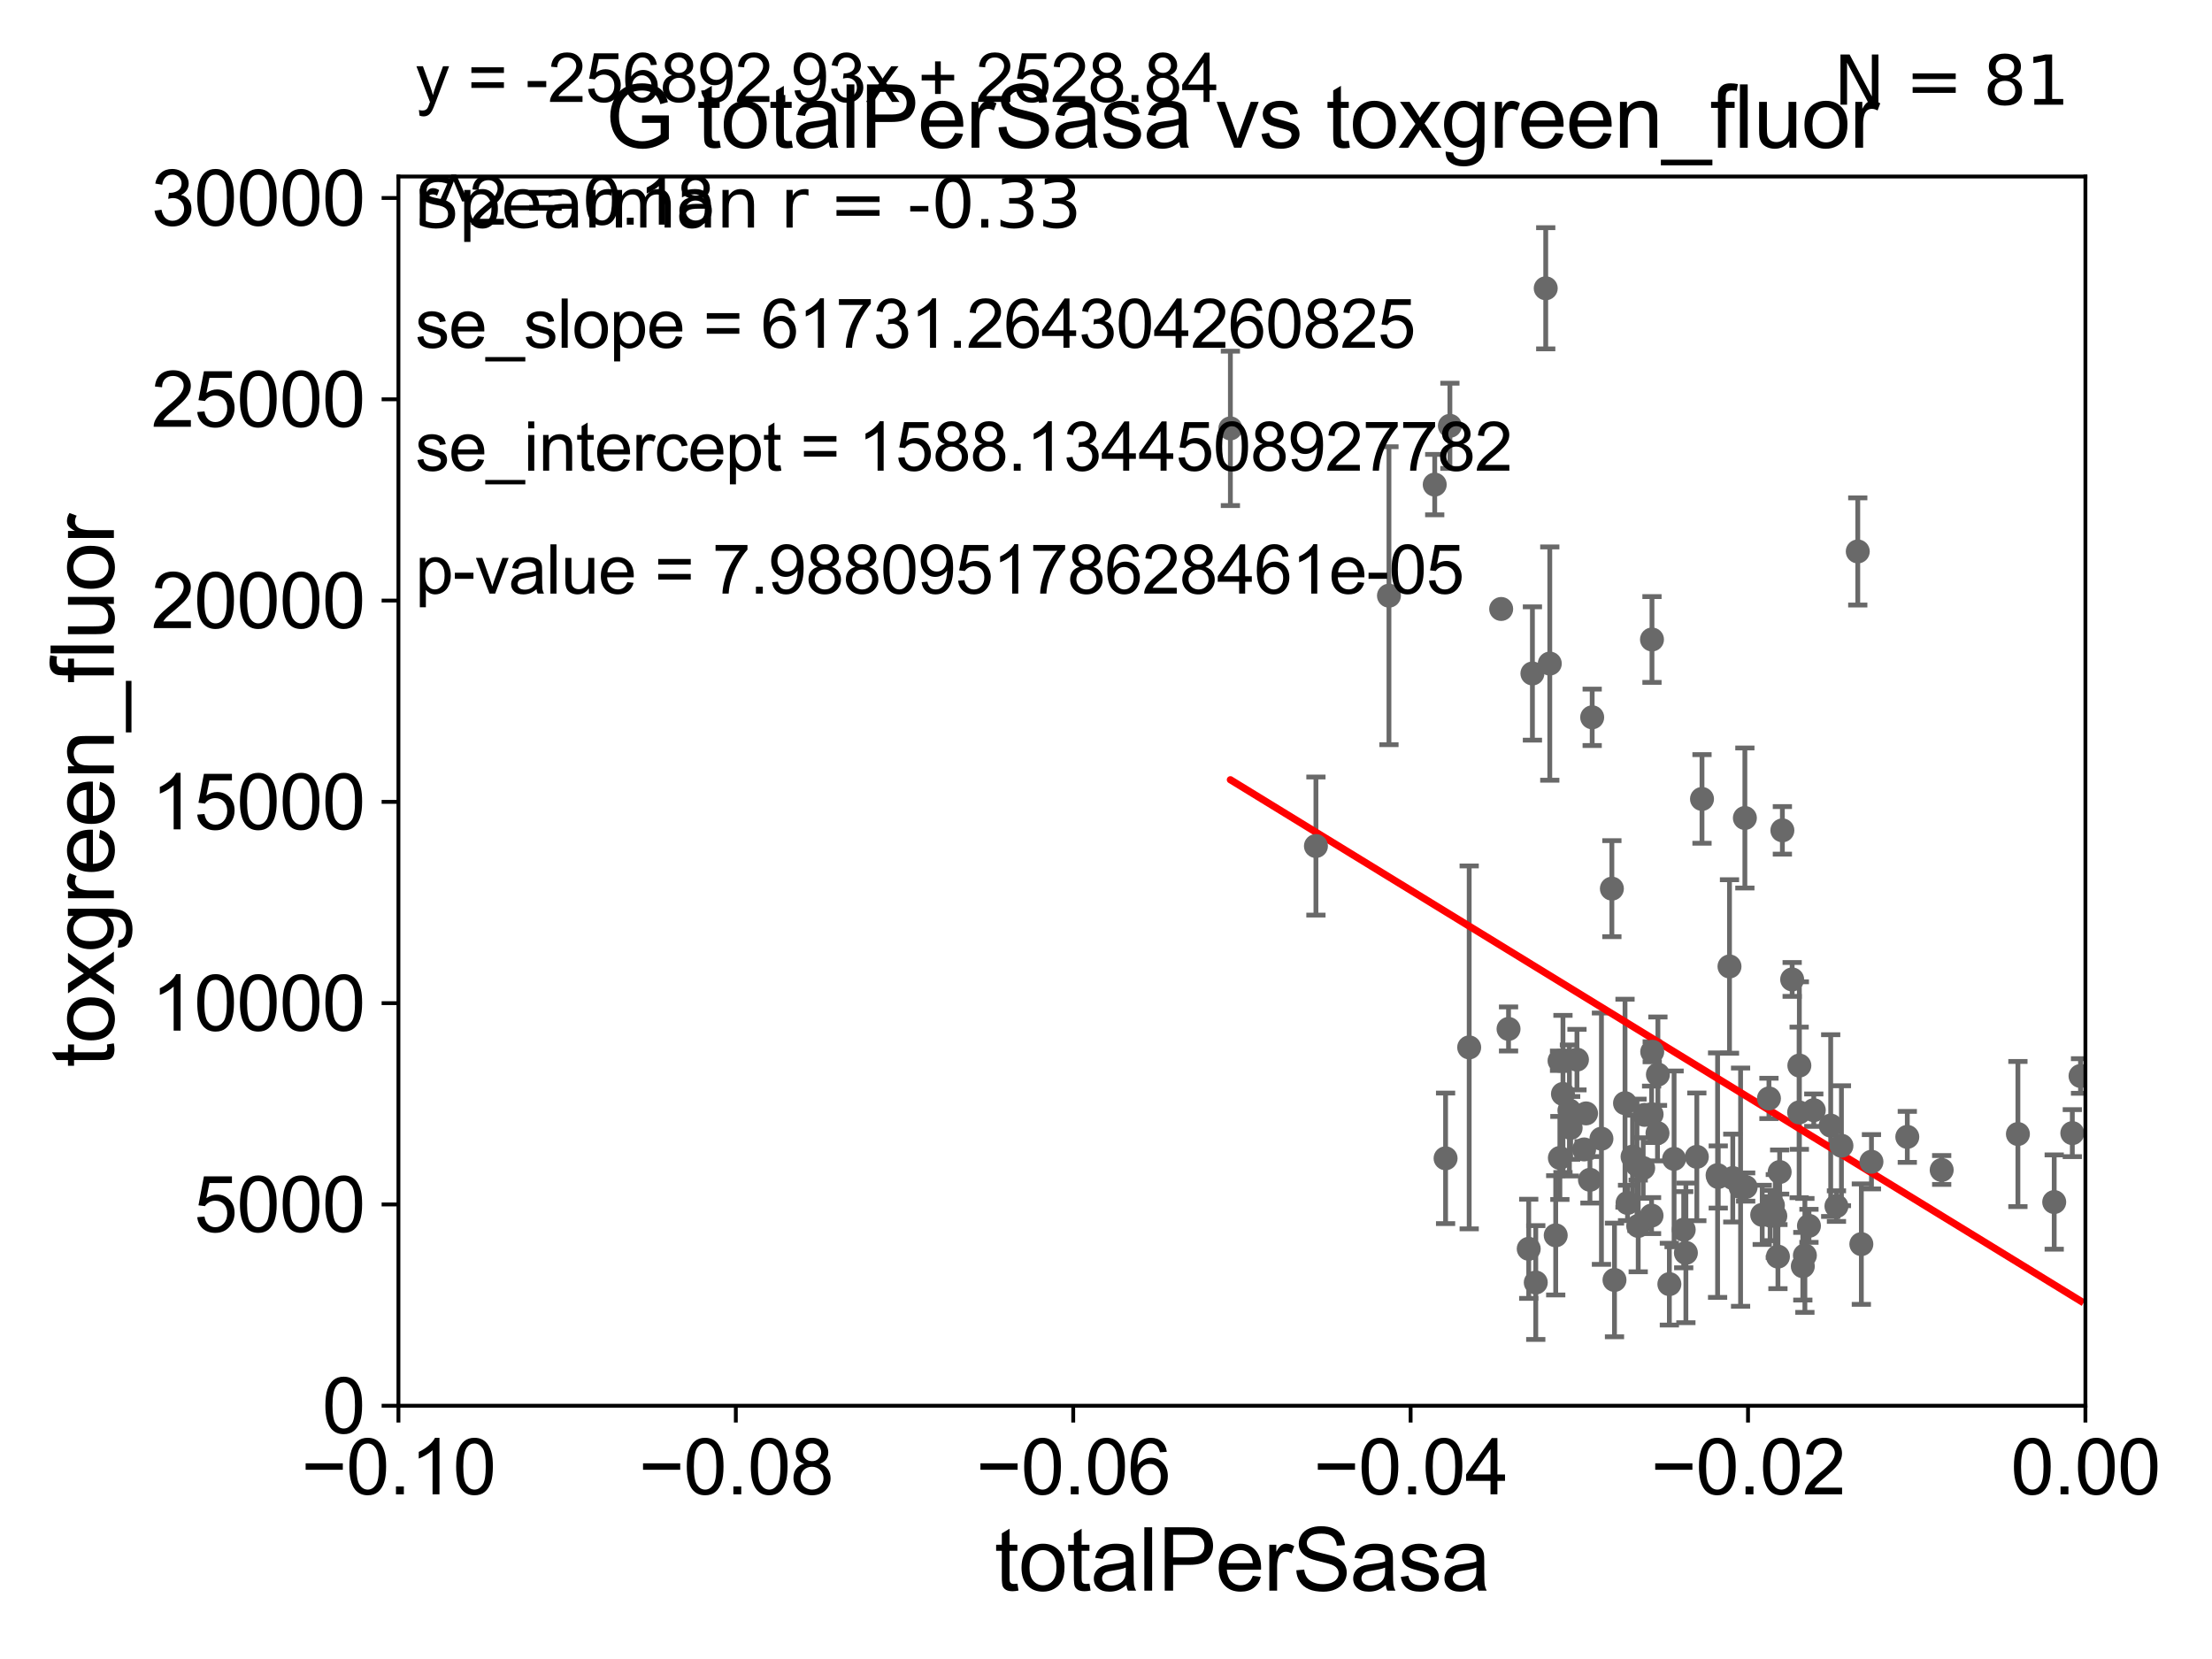 <?xml version="1.0" encoding="utf-8" standalone="no"?>
<!DOCTYPE svg PUBLIC "-//W3C//DTD SVG 1.1//EN"
  "http://www.w3.org/Graphics/SVG/1.1/DTD/svg11.dtd">
<svg xmlns:xlink="http://www.w3.org/1999/xlink" width="460.8pt" height="345.6pt" viewBox="0 0 460.8 345.6" xmlns="http://www.w3.org/2000/svg" version="1.1">
 <defs>
  <style type="text/css">*{stroke-linejoin: round; stroke-linecap: butt}</style>
 </defs>
 <g id="figure_1">
  <g id="patch_1">
   <path d="M 0 345.6 
L 460.8 345.6 
L 460.8 0 
L 0 0 
z
" style="fill: #ffffff"/>
  </g>
  <g id="axes_1">
   <g id="patch_2">
    <path d="M 83 292.84 
L 434.43 292.84 
L 434.43 36.775 
L 83 36.775 
z
" style="fill: #ffffff"/>
   </g>
   <g id="PathCollection_1">
    <defs>
     <path id="md4c695842c" d="M 0 1.118 
C 0.297 1.118 0.581 1 0.791 0.791 
C 1 0.581 1.118 0.297 1.118 0 
C 1.118 -0.297 1 -0.581 0.791 -0.791 
C 0.581 -1 0.297 -1.118 0 -1.118 
C -0.297 -1.118 -0.581 -1 -0.791 -0.791 
C -1 -0.581 -1.118 -0.297 -1.118 0 
C -1.118 0.297 -1 0.581 -0.791 0.791 
C -0.581 1 -0.297 1.118 0 1.118 
z
" style="stroke: #696969"/>
    </defs>
    <g clip-path="url(#p0b4e26041e)">
     <use xlink:href="#md4c695842c" x="433.411" y="224.149" style="fill: #696969; stroke: #696969"/>
     <use xlink:href="#md4c695842c" x="312.72" y="126.86" style="fill: #696969; stroke: #696969"/>
     <use xlink:href="#md4c695842c" x="351.202" y="260.996" style="fill: #696969; stroke: #696969"/>
     <use xlink:href="#md4c695842c" x="328.51" y="220.737" style="fill: #696969; stroke: #696969"/>
     <use xlink:href="#md4c695842c" x="306.059" y="218.193" style="fill: #696969; stroke: #696969"/>
     <use xlink:href="#md4c695842c" x="318.462" y="260.152" style="fill: #696969; stroke: #696969"/>
     <use xlink:href="#md4c695842c" x="342.306" y="243.324" style="fill: #696969; stroke: #696969"/>
     <use xlink:href="#md4c695842c" x="314.257" y="214.346" style="fill: #696969; stroke: #696969"/>
     <use xlink:href="#md4c695842c" x="344.061" y="232.13" style="fill: #696969; stroke: #696969"/>
     <use xlink:href="#md4c695842c" x="341.269" y="255.389" style="fill: #696969; stroke: #696969"/>
     <use xlink:href="#md4c695842c" x="350.747" y="256.17" style="fill: #696969; stroke: #696969"/>
     <use xlink:href="#md4c695842c" x="324.085" y="257.345" style="fill: #696969; stroke: #696969"/>
     <use xlink:href="#md4c695842c" x="348.744" y="241.414" style="fill: #696969; stroke: #696969"/>
     <use xlink:href="#md4c695842c" x="353.48" y="240.991" style="fill: #696969; stroke: #696969"/>
     <use xlink:href="#md4c695842c" x="360.285" y="201.333" style="fill: #696969; stroke: #696969"/>
     <use xlink:href="#md4c695842c" x="289.346" y="124.093" style="fill: #696969; stroke: #696969"/>
     <use xlink:href="#md4c695842c" x="342.601" y="232.249" style="fill: #696969; stroke: #696969"/>
     <use xlink:href="#md4c695842c" x="363.654" y="247.283" style="fill: #696969; stroke: #696969"/>
     <use xlink:href="#md4c695842c" x="335.785" y="185.122" style="fill: #696969; stroke: #696969"/>
     <use xlink:href="#md4c695842c" x="345.372" y="223.851" style="fill: #696969; stroke: #696969"/>
     <use xlink:href="#md4c695842c" x="344.048" y="253.228" style="fill: #696969; stroke: #696969"/>
     <use xlink:href="#md4c695842c" x="344.138" y="133.218" style="fill: #696969; stroke: #696969"/>
     <use xlink:href="#md4c695842c" x="301.141" y="241.298" style="fill: #696969; stroke: #696969"/>
     <use xlink:href="#md4c695842c" x="322.004" y="60.054" style="fill: #696969; stroke: #696969"/>
     <use xlink:href="#md4c695842c" x="339.048" y="250.593" style="fill: #696969; stroke: #696969"/>
     <use xlink:href="#md4c695842c" x="324.952" y="241.221" style="fill: #696969; stroke: #696969"/>
     <use xlink:href="#md4c695842c" x="345.288" y="236.054" style="fill: #696969; stroke: #696969"/>
     <use xlink:href="#md4c695842c" x="331.216" y="245.773" style="fill: #696969; stroke: #696969"/>
     <use xlink:href="#md4c695842c" x="330.406" y="231.942" style="fill: #696969; stroke: #696969"/>
     <use xlink:href="#md4c695842c" x="298.879" y="100.95" style="fill: #696969; stroke: #696969"/>
     <use xlink:href="#md4c695842c" x="336.329" y="266.64" style="fill: #696969; stroke: #696969"/>
     <use xlink:href="#md4c695842c" x="325.593" y="227.887" style="fill: #696969; stroke: #696969"/>
     <use xlink:href="#md4c695842c" x="319.231" y="140.296" style="fill: #696969; stroke: #696969"/>
     <use xlink:href="#md4c695842c" x="324.882" y="220.978" style="fill: #696969; stroke: #696969"/>
     <use xlink:href="#md4c695842c" x="331.681" y="149.431" style="fill: #696969; stroke: #696969"/>
     <use xlink:href="#md4c695842c" x="330.001" y="239.45" style="fill: #696969; stroke: #696969"/>
     <use xlink:href="#md4c695842c" x="333.609" y="237.211" style="fill: #696969; stroke: #696969"/>
     <use xlink:href="#md4c695842c" x="354.558" y="166.435" style="fill: #696969; stroke: #696969"/>
     <use xlink:href="#md4c695842c" x="341.017" y="242.656" style="fill: #696969; stroke: #696969"/>
     <use xlink:href="#md4c695842c" x="322.849" y="138.234" style="fill: #696969; stroke: #696969"/>
     <use xlink:href="#md4c695842c" x="368.505" y="228.822" style="fill: #696969; stroke: #696969"/>
     <use xlink:href="#md4c695842c" x="360.971" y="245.411" style="fill: #696969; stroke: #696969"/>
     <use xlink:href="#md4c695842c" x="256.313" y="89.24" style="fill: #696969; stroke: #696969"/>
     <use xlink:href="#md4c695842c" x="368.743" y="253.215" style="fill: #696969; stroke: #696969"/>
     <use xlink:href="#md4c695842c" x="302.042" y="88.704" style="fill: #696969; stroke: #696969"/>
     <use xlink:href="#md4c695842c" x="370.736" y="244.156" style="fill: #696969; stroke: #696969"/>
     <use xlink:href="#md4c695842c" x="371.301" y="172.979" style="fill: #696969; stroke: #696969"/>
     <use xlink:href="#md4c695842c" x="367.101" y="253.076" style="fill: #696969; stroke: #696969"/>
     <use xlink:href="#md4c695842c" x="387.008" y="114.876" style="fill: #696969; stroke: #696969"/>
     <use xlink:href="#md4c695842c" x="382.567" y="251.258" style="fill: #696969; stroke: #696969"/>
     <use xlink:href="#md4c695842c" x="375.559" y="263.778" style="fill: #696969; stroke: #696969"/>
     <use xlink:href="#md4c695842c" x="383.605" y="238.678" style="fill: #696969; stroke: #696969"/>
     <use xlink:href="#md4c695842c" x="338.521" y="229.811" style="fill: #696969; stroke: #696969"/>
     <use xlink:href="#md4c695842c" x="370.377" y="261.775" style="fill: #696969; stroke: #696969"/>
     <use xlink:href="#md4c695842c" x="389.858" y="242.015" style="fill: #696969; stroke: #696969"/>
     <use xlink:href="#md4c695842c" x="375.991" y="261.523" style="fill: #696969; stroke: #696969"/>
     <use xlink:href="#md4c695842c" x="377.844" y="231.271" style="fill: #696969; stroke: #696969"/>
     <use xlink:href="#md4c695842c" x="376.839" y="255.364" style="fill: #696969; stroke: #696969"/>
     <use xlink:href="#md4c695842c" x="404.489" y="243.729" style="fill: #696969; stroke: #696969"/>
     <use xlink:href="#md4c695842c" x="397.326" y="236.833" style="fill: #696969; stroke: #696969"/>
     <use xlink:href="#md4c695842c" x="420.367" y="236.239" style="fill: #696969; stroke: #696969"/>
     <use xlink:href="#md4c695842c" x="427.93" y="250.41" style="fill: #696969; stroke: #696969"/>
     <use xlink:href="#md4c695842c" x="431.702" y="236.052" style="fill: #696969; stroke: #696969"/>
     <use xlink:href="#md4c695842c" x="381.369" y="234.483" style="fill: #696969; stroke: #696969"/>
     <use xlink:href="#md4c695842c" x="374.838" y="221.974" style="fill: #696969; stroke: #696969"/>
     <use xlink:href="#md4c695842c" x="387.753" y="259.174" style="fill: #696969; stroke: #696969"/>
     <use xlink:href="#md4c695842c" x="326.939" y="231.337" style="fill: #696969; stroke: #696969"/>
     <use xlink:href="#md4c695842c" x="344.188" y="219.1" style="fill: #696969; stroke: #696969"/>
     <use xlink:href="#md4c695842c" x="327.194" y="234.958" style="fill: #696969; stroke: #696969"/>
     <use xlink:href="#md4c695842c" x="363.489" y="170.402" style="fill: #696969; stroke: #696969"/>
     <use xlink:href="#md4c695842c" x="319.929" y="267.172" style="fill: #696969; stroke: #696969"/>
     <use xlink:href="#md4c695842c" x="369.831" y="253.315" style="fill: #696969; stroke: #696969"/>
     <use xlink:href="#md4c695842c" x="369.329" y="251.071" style="fill: #696969; stroke: #696969"/>
     <use xlink:href="#md4c695842c" x="347.759" y="267.506" style="fill: #696969; stroke: #696969"/>
     <use xlink:href="#md4c695842c" x="357.943" y="245.19" style="fill: #696969; stroke: #696969"/>
     <use xlink:href="#md4c695842c" x="274.132" y="176.243" style="fill: #696969; stroke: #696969"/>
     <use xlink:href="#md4c695842c" x="373.34" y="204.035" style="fill: #696969; stroke: #696969"/>
     <use xlink:href="#md4c695842c" x="362.595" y="247.308" style="fill: #696969; stroke: #696969"/>
     <use xlink:href="#md4c695842c" x="374.795" y="231.731" style="fill: #696969; stroke: #696969"/>
     <use xlink:href="#md4c695842c" x="357.806" y="244.806" style="fill: #696969; stroke: #696969"/>
     <use xlink:href="#md4c695842c" x="340.093" y="240.953" style="fill: #696969; stroke: #696969"/>
    </g>
   </g>
   <g id="matplotlib.axis_1">
    <g id="xtick_1">
     <g id="line2d_1">
      <defs>
       <path id="m45d1027fb7" d="M 0 0 
L 0 3.5 
" style="stroke: #000000; stroke-width: 0.8"/>
      </defs>
      <g>
       <use xlink:href="#m45d1027fb7" x="83" y="292.84" style="stroke: #000000; stroke-width: 0.8"/>
      </g>
     </g>
     <g id="text_1">
      <!-- −0.10 -->
      <g transform="translate(62.759 311.293)scale(0.16 -0.16)">
       <defs>
        <path id="ArialMT-2212" d="M 3381 1997 
L 356 1997 
L 356 2522 
L 3381 2522 
L 3381 1997 
z
" transform="scale(0.016)"/>
        <path id="ArialMT-30" d="M 266 2259 
Q 266 3072 433 3567 
Q 600 4063 929 4331 
Q 1259 4600 1759 4600 
Q 2128 4600 2406 4451 
Q 2684 4303 2865 4023 
Q 3047 3744 3150 3342 
Q 3253 2941 3253 2259 
Q 3253 1453 3087 958 
Q 2922 463 2592 192 
Q 2263 -78 1759 -78 
Q 1097 -78 719 397 
Q 266 969 266 2259 
z
M 844 2259 
Q 844 1131 1108 757 
Q 1372 384 1759 384 
Q 2147 384 2411 759 
Q 2675 1134 2675 2259 
Q 2675 3391 2411 3762 
Q 2147 4134 1753 4134 
Q 1366 4134 1134 3806 
Q 844 3388 844 2259 
z
" transform="scale(0.016)"/>
        <path id="ArialMT-2e" d="M 581 0 
L 581 641 
L 1222 641 
L 1222 0 
L 581 0 
z
" transform="scale(0.016)"/>
        <path id="ArialMT-31" d="M 2384 0 
L 1822 0 
L 1822 3584 
Q 1619 3391 1289 3197 
Q 959 3003 697 2906 
L 697 3450 
Q 1169 3672 1522 3987 
Q 1875 4303 2022 4600 
L 2384 4600 
L 2384 0 
z
" transform="scale(0.016)"/>
       </defs>
       <use xlink:href="#ArialMT-2212"/>
       <use xlink:href="#ArialMT-30" x="58.398"/>
       <use xlink:href="#ArialMT-2e" x="114.014"/>
       <use xlink:href="#ArialMT-31" x="141.797"/>
       <use xlink:href="#ArialMT-30" x="197.412"/>
      </g>
     </g>
    </g>
    <g id="xtick_2">
     <g id="line2d_2">
      <g>
       <use xlink:href="#m45d1027fb7" x="153.286" y="292.84" style="stroke: #000000; stroke-width: 0.8"/>
      </g>
     </g>
     <g id="text_2">
      <!-- −0.08 -->
      <g transform="translate(133.045 311.293)scale(0.16 -0.16)">
       <defs>
        <path id="ArialMT-38" d="M 1131 2484 
Q 781 2613 612 2850 
Q 444 3088 444 3419 
Q 444 3919 803 4259 
Q 1163 4600 1759 4600 
Q 2359 4600 2725 4251 
Q 3091 3903 3091 3403 
Q 3091 3084 2923 2848 
Q 2756 2613 2416 2484 
Q 2838 2347 3058 2040 
Q 3278 1734 3278 1309 
Q 3278 722 2862 322 
Q 2447 -78 1769 -78 
Q 1091 -78 675 323 
Q 259 725 259 1325 
Q 259 1772 486 2073 
Q 713 2375 1131 2484 
z
M 1019 3438 
Q 1019 3113 1228 2906 
Q 1438 2700 1772 2700 
Q 2097 2700 2305 2904 
Q 2513 3109 2513 3406 
Q 2513 3716 2298 3927 
Q 2084 4138 1766 4138 
Q 1444 4138 1231 3931 
Q 1019 3725 1019 3438 
z
M 838 1322 
Q 838 1081 952 856 
Q 1066 631 1291 507 
Q 1516 384 1775 384 
Q 2178 384 2440 643 
Q 2703 903 2703 1303 
Q 2703 1709 2433 1975 
Q 2163 2241 1756 2241 
Q 1359 2241 1098 1978 
Q 838 1716 838 1322 
z
" transform="scale(0.016)"/>
       </defs>
       <use xlink:href="#ArialMT-2212"/>
       <use xlink:href="#ArialMT-30" x="58.398"/>
       <use xlink:href="#ArialMT-2e" x="114.014"/>
       <use xlink:href="#ArialMT-30" x="141.797"/>
       <use xlink:href="#ArialMT-38" x="197.412"/>
      </g>
     </g>
    </g>
    <g id="xtick_3">
     <g id="line2d_3">
      <g>
       <use xlink:href="#m45d1027fb7" x="223.572" y="292.84" style="stroke: #000000; stroke-width: 0.8"/>
      </g>
     </g>
     <g id="text_3">
      <!-- −0.06 -->
      <g transform="translate(203.331 311.293)scale(0.16 -0.16)">
       <defs>
        <path id="ArialMT-36" d="M 3184 3459 
L 2625 3416 
Q 2550 3747 2413 3897 
Q 2184 4138 1850 4138 
Q 1581 4138 1378 3988 
Q 1113 3794 959 3422 
Q 806 3050 800 2363 
Q 1003 2672 1297 2822 
Q 1591 2972 1913 2972 
Q 2475 2972 2870 2558 
Q 3266 2144 3266 1488 
Q 3266 1056 3080 686 
Q 2894 316 2569 119 
Q 2244 -78 1831 -78 
Q 1128 -78 684 439 
Q 241 956 241 2144 
Q 241 3472 731 4075 
Q 1159 4600 1884 4600 
Q 2425 4600 2770 4297 
Q 3116 3994 3184 3459 
z
M 888 1484 
Q 888 1194 1011 928 
Q 1134 663 1356 523 
Q 1578 384 1822 384 
Q 2178 384 2434 671 
Q 2691 959 2691 1453 
Q 2691 1928 2437 2201 
Q 2184 2475 1800 2475 
Q 1419 2475 1153 2201 
Q 888 1928 888 1484 
z
" transform="scale(0.016)"/>
       </defs>
       <use xlink:href="#ArialMT-2212"/>
       <use xlink:href="#ArialMT-30" x="58.398"/>
       <use xlink:href="#ArialMT-2e" x="114.014"/>
       <use xlink:href="#ArialMT-30" x="141.797"/>
       <use xlink:href="#ArialMT-36" x="197.412"/>
      </g>
     </g>
    </g>
    <g id="xtick_4">
     <g id="line2d_4">
      <g>
       <use xlink:href="#m45d1027fb7" x="293.858" y="292.84" style="stroke: #000000; stroke-width: 0.8"/>
      </g>
     </g>
     <g id="text_4">
      <!-- −0.04 -->
      <g transform="translate(273.617 311.293)scale(0.16 -0.16)">
       <defs>
        <path id="ArialMT-34" d="M 2069 0 
L 2069 1097 
L 81 1097 
L 81 1613 
L 2172 4581 
L 2631 4581 
L 2631 1613 
L 3250 1613 
L 3250 1097 
L 2631 1097 
L 2631 0 
L 2069 0 
z
M 2069 1613 
L 2069 3678 
L 634 1613 
L 2069 1613 
z
" transform="scale(0.016)"/>
       </defs>
       <use xlink:href="#ArialMT-2212"/>
       <use xlink:href="#ArialMT-30" x="58.398"/>
       <use xlink:href="#ArialMT-2e" x="114.014"/>
       <use xlink:href="#ArialMT-30" x="141.797"/>
       <use xlink:href="#ArialMT-34" x="197.412"/>
      </g>
     </g>
    </g>
    <g id="xtick_5">
     <g id="line2d_5">
      <g>
       <use xlink:href="#m45d1027fb7" x="364.144" y="292.84" style="stroke: #000000; stroke-width: 0.8"/>
      </g>
     </g>
     <g id="text_5">
      <!-- −0.02 -->
      <g transform="translate(343.903 311.293)scale(0.16 -0.16)">
       <defs>
        <path id="ArialMT-32" d="M 3222 541 
L 3222 0 
L 194 0 
Q 188 203 259 391 
Q 375 700 629 1000 
Q 884 1300 1366 1694 
Q 2113 2306 2375 2664 
Q 2638 3022 2638 3341 
Q 2638 3675 2398 3904 
Q 2159 4134 1775 4134 
Q 1369 4134 1125 3890 
Q 881 3647 878 3216 
L 300 3275 
Q 359 3922 746 4261 
Q 1134 4600 1788 4600 
Q 2447 4600 2831 4234 
Q 3216 3869 3216 3328 
Q 3216 3053 3103 2787 
Q 2991 2522 2730 2228 
Q 2469 1934 1863 1422 
Q 1356 997 1212 845 
Q 1069 694 975 541 
L 3222 541 
z
" transform="scale(0.016)"/>
       </defs>
       <use xlink:href="#ArialMT-2212"/>
       <use xlink:href="#ArialMT-30" x="58.398"/>
       <use xlink:href="#ArialMT-2e" x="114.014"/>
       <use xlink:href="#ArialMT-30" x="141.797"/>
       <use xlink:href="#ArialMT-32" x="197.412"/>
      </g>
     </g>
    </g>
    <g id="xtick_6">
     <g id="line2d_6">
      <g>
       <use xlink:href="#m45d1027fb7" x="434.43" y="292.84" style="stroke: #000000; stroke-width: 0.8"/>
      </g>
     </g>
     <g id="text_6">
      <!-- 0.00 -->
      <g transform="translate(418.861 311.293)scale(0.16 -0.16)">
       <use xlink:href="#ArialMT-30"/>
       <use xlink:href="#ArialMT-2e" x="55.615"/>
       <use xlink:href="#ArialMT-30" x="83.398"/>
       <use xlink:href="#ArialMT-30" x="139.014"/>
      </g>
     </g>
    </g>
    <g id="text_7">
     <!-- totalPerSasa -->
     <g transform="translate(207.187 331.357)scale(0.18 -0.18)">
      <defs>
       <path id="ArialMT-74" d="M 1650 503 
L 1731 6 
Q 1494 -44 1306 -44 
Q 1000 -44 831 53 
Q 663 150 594 308 
Q 525 466 525 972 
L 525 2881 
L 113 2881 
L 113 3319 
L 525 3319 
L 525 4141 
L 1084 4478 
L 1084 3319 
L 1650 3319 
L 1650 2881 
L 1084 2881 
L 1084 941 
Q 1084 700 1114 631 
Q 1144 563 1211 522 
Q 1278 481 1403 481 
Q 1497 481 1650 503 
z
" transform="scale(0.016)"/>
       <path id="ArialMT-6f" d="M 213 1659 
Q 213 2581 725 3025 
Q 1153 3394 1769 3394 
Q 2453 3394 2887 2945 
Q 3322 2497 3322 1706 
Q 3322 1066 3130 698 
Q 2938 331 2570 128 
Q 2203 -75 1769 -75 
Q 1072 -75 642 372 
Q 213 819 213 1659 
z
M 791 1659 
Q 791 1022 1069 705 
Q 1347 388 1769 388 
Q 2188 388 2466 706 
Q 2744 1025 2744 1678 
Q 2744 2294 2464 2611 
Q 2184 2928 1769 2928 
Q 1347 2928 1069 2612 
Q 791 2297 791 1659 
z
" transform="scale(0.016)"/>
       <path id="ArialMT-61" d="M 2588 409 
Q 2275 144 1986 34 
Q 1697 -75 1366 -75 
Q 819 -75 525 192 
Q 231 459 231 875 
Q 231 1119 342 1320 
Q 453 1522 633 1644 
Q 813 1766 1038 1828 
Q 1203 1872 1538 1913 
Q 2219 1994 2541 2106 
Q 2544 2222 2544 2253 
Q 2544 2597 2384 2738 
Q 2169 2928 1744 2928 
Q 1347 2928 1158 2789 
Q 969 2650 878 2297 
L 328 2372 
Q 403 2725 575 2942 
Q 747 3159 1072 3276 
Q 1397 3394 1825 3394 
Q 2250 3394 2515 3294 
Q 2781 3194 2906 3042 
Q 3031 2891 3081 2659 
Q 3109 2516 3109 2141 
L 3109 1391 
Q 3109 606 3145 398 
Q 3181 191 3288 0 
L 2700 0 
Q 2613 175 2588 409 
z
M 2541 1666 
Q 2234 1541 1622 1453 
Q 1275 1403 1131 1340 
Q 988 1278 909 1158 
Q 831 1038 831 891 
Q 831 666 1001 516 
Q 1172 366 1500 366 
Q 1825 366 2078 508 
Q 2331 650 2450 897 
Q 2541 1088 2541 1459 
L 2541 1666 
z
" transform="scale(0.016)"/>
       <path id="ArialMT-6c" d="M 409 0 
L 409 4581 
L 972 4581 
L 972 0 
L 409 0 
z
" transform="scale(0.016)"/>
       <path id="ArialMT-50" d="M 494 0 
L 494 4581 
L 2222 4581 
Q 2678 4581 2919 4538 
Q 3256 4481 3484 4323 
Q 3713 4166 3852 3881 
Q 3991 3597 3991 3256 
Q 3991 2672 3619 2267 
Q 3247 1863 2275 1863 
L 1100 1863 
L 1100 0 
L 494 0 
z
M 1100 2403 
L 2284 2403 
Q 2872 2403 3119 2622 
Q 3366 2841 3366 3238 
Q 3366 3525 3220 3729 
Q 3075 3934 2838 4000 
Q 2684 4041 2272 4041 
L 1100 4041 
L 1100 2403 
z
" transform="scale(0.016)"/>
       <path id="ArialMT-65" d="M 2694 1069 
L 3275 997 
Q 3138 488 2766 206 
Q 2394 -75 1816 -75 
Q 1088 -75 661 373 
Q 234 822 234 1631 
Q 234 2469 665 2931 
Q 1097 3394 1784 3394 
Q 2450 3394 2872 2941 
Q 3294 2488 3294 1666 
Q 3294 1616 3291 1516 
L 816 1516 
Q 847 969 1125 678 
Q 1403 388 1819 388 
Q 2128 388 2347 550 
Q 2566 713 2694 1069 
z
M 847 1978 
L 2700 1978 
Q 2663 2397 2488 2606 
Q 2219 2931 1791 2931 
Q 1403 2931 1139 2672 
Q 875 2413 847 1978 
z
" transform="scale(0.016)"/>
       <path id="ArialMT-72" d="M 416 0 
L 416 3319 
L 922 3319 
L 922 2816 
Q 1116 3169 1280 3281 
Q 1444 3394 1641 3394 
Q 1925 3394 2219 3213 
L 2025 2691 
Q 1819 2813 1613 2813 
Q 1428 2813 1281 2702 
Q 1134 2591 1072 2394 
Q 978 2094 978 1738 
L 978 0 
L 416 0 
z
" transform="scale(0.016)"/>
       <path id="ArialMT-53" d="M 288 1472 
L 859 1522 
Q 900 1178 1048 958 
Q 1197 738 1509 602 
Q 1822 466 2213 466 
Q 2559 466 2825 569 
Q 3091 672 3220 851 
Q 3350 1031 3350 1244 
Q 3350 1459 3225 1620 
Q 3100 1781 2813 1891 
Q 2628 1963 1997 2114 
Q 1366 2266 1113 2400 
Q 784 2572 623 2826 
Q 463 3081 463 3397 
Q 463 3744 659 4045 
Q 856 4347 1234 4503 
Q 1613 4659 2075 4659 
Q 2584 4659 2973 4495 
Q 3363 4331 3572 4012 
Q 3781 3694 3797 3291 
L 3216 3247 
Q 3169 3681 2898 3903 
Q 2628 4125 2100 4125 
Q 1550 4125 1298 3923 
Q 1047 3722 1047 3438 
Q 1047 3191 1225 3031 
Q 1400 2872 2139 2705 
Q 2878 2538 3153 2413 
Q 3553 2228 3743 1945 
Q 3934 1663 3934 1294 
Q 3934 928 3725 604 
Q 3516 281 3123 101 
Q 2731 -78 2241 -78 
Q 1619 -78 1198 103 
Q 778 284 539 648 
Q 300 1013 288 1472 
z
" transform="scale(0.016)"/>
       <path id="ArialMT-73" d="M 197 991 
L 753 1078 
Q 800 744 1014 566 
Q 1228 388 1613 388 
Q 2000 388 2187 545 
Q 2375 703 2375 916 
Q 2375 1106 2209 1216 
Q 2094 1291 1634 1406 
Q 1016 1563 777 1677 
Q 538 1791 414 1992 
Q 291 2194 291 2438 
Q 291 2659 392 2848 
Q 494 3038 669 3163 
Q 800 3259 1026 3326 
Q 1253 3394 1513 3394 
Q 1903 3394 2198 3281 
Q 2494 3169 2634 2976 
Q 2775 2784 2828 2463 
L 2278 2388 
Q 2241 2644 2061 2787 
Q 1881 2931 1553 2931 
Q 1166 2931 1000 2803 
Q 834 2675 834 2503 
Q 834 2394 903 2306 
Q 972 2216 1119 2156 
Q 1203 2125 1616 2013 
Q 2213 1853 2448 1751 
Q 2684 1650 2818 1456 
Q 2953 1263 2953 975 
Q 2953 694 2789 445 
Q 2625 197 2315 61 
Q 2006 -75 1616 -75 
Q 969 -75 630 194 
Q 291 463 197 991 
z
" transform="scale(0.016)"/>
      </defs>
      <use xlink:href="#ArialMT-74"/>
      <use xlink:href="#ArialMT-6f" x="27.783"/>
      <use xlink:href="#ArialMT-74" x="83.398"/>
      <use xlink:href="#ArialMT-61" x="111.182"/>
      <use xlink:href="#ArialMT-6c" x="166.797"/>
      <use xlink:href="#ArialMT-50" x="189.014"/>
      <use xlink:href="#ArialMT-65" x="255.713"/>
      <use xlink:href="#ArialMT-72" x="311.328"/>
      <use xlink:href="#ArialMT-53" x="344.629"/>
      <use xlink:href="#ArialMT-61" x="411.328"/>
      <use xlink:href="#ArialMT-73" x="466.943"/>
      <use xlink:href="#ArialMT-61" x="516.943"/>
     </g>
    </g>
   </g>
   <g id="matplotlib.axis_2">
    <g id="ytick_1">
     <g id="line2d_7">
      <defs>
       <path id="m6c3a009905" d="M 0 0 
L -3.5 0 
" style="stroke: #000000; stroke-width: 0.8"/>
      </defs>
      <g>
       <use xlink:href="#m6c3a009905" x="83" y="292.84" style="stroke: #000000; stroke-width: 0.8"/>
      </g>
     </g>
     <g id="text_8">
      <!-- 0 -->
      <g transform="translate(67.103 298.566)scale(0.16 -0.16)">
       <use xlink:href="#ArialMT-30"/>
      </g>
     </g>
    </g>
    <g id="ytick_2">
     <g id="line2d_8">
      <g>
       <use xlink:href="#m6c3a009905" x="83" y="250.908" style="stroke: #000000; stroke-width: 0.8"/>
      </g>
     </g>
     <g id="text_9">
      <!-- 5000 -->
      <g transform="translate(40.41 256.634)scale(0.16 -0.16)">
       <defs>
        <path id="ArialMT-35" d="M 266 1200 
L 856 1250 
Q 922 819 1161 601 
Q 1400 384 1738 384 
Q 2144 384 2425 690 
Q 2706 997 2706 1503 
Q 2706 1984 2436 2262 
Q 2166 2541 1728 2541 
Q 1456 2541 1237 2417 
Q 1019 2294 894 2097 
L 366 2166 
L 809 4519 
L 3088 4519 
L 3088 3981 
L 1259 3981 
L 1013 2750 
Q 1425 3038 1878 3038 
Q 2478 3038 2890 2622 
Q 3303 2206 3303 1553 
Q 3303 931 2941 478 
Q 2500 -78 1738 -78 
Q 1113 -78 717 272 
Q 322 622 266 1200 
z
" transform="scale(0.016)"/>
       </defs>
       <use xlink:href="#ArialMT-35"/>
       <use xlink:href="#ArialMT-30" x="55.615"/>
       <use xlink:href="#ArialMT-30" x="111.23"/>
       <use xlink:href="#ArialMT-30" x="166.846"/>
      </g>
     </g>
    </g>
    <g id="ytick_3">
     <g id="line2d_9">
      <g>
       <use xlink:href="#m6c3a009905" x="83" y="208.976" style="stroke: #000000; stroke-width: 0.8"/>
      </g>
     </g>
     <g id="text_10">
      <!-- 10000 -->
      <g transform="translate(31.512 214.702)scale(0.16 -0.16)">
       <use xlink:href="#ArialMT-31"/>
       <use xlink:href="#ArialMT-30" x="55.615"/>
       <use xlink:href="#ArialMT-30" x="111.23"/>
       <use xlink:href="#ArialMT-30" x="166.846"/>
       <use xlink:href="#ArialMT-30" x="222.461"/>
      </g>
     </g>
    </g>
    <g id="ytick_4">
     <g id="line2d_10">
      <g>
       <use xlink:href="#m6c3a009905" x="83" y="167.043" style="stroke: #000000; stroke-width: 0.8"/>
      </g>
     </g>
     <g id="text_11">
      <!-- 15000 -->
      <g transform="translate(31.512 172.77)scale(0.16 -0.16)">
       <use xlink:href="#ArialMT-31"/>
       <use xlink:href="#ArialMT-35" x="55.615"/>
       <use xlink:href="#ArialMT-30" x="111.23"/>
       <use xlink:href="#ArialMT-30" x="166.846"/>
       <use xlink:href="#ArialMT-30" x="222.461"/>
      </g>
     </g>
    </g>
    <g id="ytick_5">
     <g id="line2d_11">
      <g>
       <use xlink:href="#m6c3a009905" x="83" y="125.111" style="stroke: #000000; stroke-width: 0.8"/>
      </g>
     </g>
     <g id="text_12">
      <!-- 20000 -->
      <g transform="translate(31.512 130.837)scale(0.16 -0.16)">
       <use xlink:href="#ArialMT-32"/>
       <use xlink:href="#ArialMT-30" x="55.615"/>
       <use xlink:href="#ArialMT-30" x="111.23"/>
       <use xlink:href="#ArialMT-30" x="166.846"/>
       <use xlink:href="#ArialMT-30" x="222.461"/>
      </g>
     </g>
    </g>
    <g id="ytick_6">
     <g id="line2d_12">
      <g>
       <use xlink:href="#m6c3a009905" x="83" y="83.179" style="stroke: #000000; stroke-width: 0.8"/>
      </g>
     </g>
     <g id="text_13">
      <!-- 25000 -->
      <g transform="translate(31.512 88.905)scale(0.16 -0.16)">
       <use xlink:href="#ArialMT-32"/>
       <use xlink:href="#ArialMT-35" x="55.615"/>
       <use xlink:href="#ArialMT-30" x="111.23"/>
       <use xlink:href="#ArialMT-30" x="166.846"/>
       <use xlink:href="#ArialMT-30" x="222.461"/>
      </g>
     </g>
    </g>
    <g id="ytick_7">
     <g id="line2d_13">
      <g>
       <use xlink:href="#m6c3a009905" x="83" y="41.247" style="stroke: #000000; stroke-width: 0.8"/>
      </g>
     </g>
     <g id="text_14">
      <!-- 30000 -->
      <g transform="translate(31.512 46.973)scale(0.16 -0.16)">
       <defs>
        <path id="ArialMT-33" d="M 269 1209 
L 831 1284 
Q 928 806 1161 595 
Q 1394 384 1728 384 
Q 2125 384 2398 659 
Q 2672 934 2672 1341 
Q 2672 1728 2419 1979 
Q 2166 2231 1775 2231 
Q 1616 2231 1378 2169 
L 1441 2663 
Q 1497 2656 1531 2656 
Q 1891 2656 2178 2843 
Q 2466 3031 2466 3422 
Q 2466 3731 2256 3934 
Q 2047 4138 1716 4138 
Q 1388 4138 1169 3931 
Q 950 3725 888 3313 
L 325 3413 
Q 428 3978 793 4289 
Q 1159 4600 1703 4600 
Q 2078 4600 2393 4439 
Q 2709 4278 2876 4000 
Q 3044 3722 3044 3409 
Q 3044 3113 2884 2869 
Q 2725 2625 2413 2481 
Q 2819 2388 3044 2092 
Q 3269 1797 3269 1353 
Q 3269 753 2831 336 
Q 2394 -81 1725 -81 
Q 1122 -81 723 278 
Q 325 638 269 1209 
z
" transform="scale(0.016)"/>
       </defs>
       <use xlink:href="#ArialMT-33"/>
       <use xlink:href="#ArialMT-30" x="55.615"/>
       <use xlink:href="#ArialMT-30" x="111.23"/>
       <use xlink:href="#ArialMT-30" x="166.846"/>
       <use xlink:href="#ArialMT-30" x="222.461"/>
      </g>
     </g>
    </g>
    <g id="text_15">
     <!-- toxgreen_fluor -->
     <g transform="translate(23.724 222.34)rotate(-90)scale(0.18 -0.18)">
      <defs>
       <path id="ArialMT-78" d="M 47 0 
L 1259 1725 
L 138 3319 
L 841 3319 
L 1350 2541 
Q 1494 2319 1581 2169 
Q 1719 2375 1834 2534 
L 2394 3319 
L 3066 3319 
L 1919 1756 
L 3153 0 
L 2463 0 
L 1781 1031 
L 1600 1309 
L 728 0 
L 47 0 
z
" transform="scale(0.016)"/>
       <path id="ArialMT-67" d="M 319 -275 
L 866 -356 
Q 900 -609 1056 -725 
Q 1266 -881 1628 -881 
Q 2019 -881 2231 -725 
Q 2444 -569 2519 -288 
Q 2563 -116 2559 434 
Q 2191 0 1641 0 
Q 956 0 581 494 
Q 206 988 206 1678 
Q 206 2153 378 2554 
Q 550 2956 876 3175 
Q 1203 3394 1644 3394 
Q 2231 3394 2613 2919 
L 2613 3319 
L 3131 3319 
L 3131 450 
Q 3131 -325 2973 -648 
Q 2816 -972 2473 -1159 
Q 2131 -1347 1631 -1347 
Q 1038 -1347 672 -1080 
Q 306 -813 319 -275 
z
M 784 1719 
Q 784 1066 1043 766 
Q 1303 466 1694 466 
Q 2081 466 2343 764 
Q 2606 1063 2606 1700 
Q 2606 2309 2336 2618 
Q 2066 2928 1684 2928 
Q 1309 2928 1046 2623 
Q 784 2319 784 1719 
z
" transform="scale(0.016)"/>
       <path id="ArialMT-6e" d="M 422 0 
L 422 3319 
L 928 3319 
L 928 2847 
Q 1294 3394 1984 3394 
Q 2284 3394 2536 3286 
Q 2788 3178 2913 3003 
Q 3038 2828 3088 2588 
Q 3119 2431 3119 2041 
L 3119 0 
L 2556 0 
L 2556 2019 
Q 2556 2363 2490 2533 
Q 2425 2703 2258 2804 
Q 2091 2906 1866 2906 
Q 1506 2906 1245 2678 
Q 984 2450 984 1813 
L 984 0 
L 422 0 
z
" transform="scale(0.016)"/>
       <path id="ArialMT-5f" d="M -97 -1272 
L -97 -866 
L 3631 -866 
L 3631 -1272 
L -97 -1272 
z
" transform="scale(0.016)"/>
       <path id="ArialMT-66" d="M 556 0 
L 556 2881 
L 59 2881 
L 59 3319 
L 556 3319 
L 556 3672 
Q 556 4006 616 4169 
Q 697 4388 901 4523 
Q 1106 4659 1475 4659 
Q 1713 4659 2000 4603 
L 1916 4113 
Q 1741 4144 1584 4144 
Q 1328 4144 1222 4034 
Q 1116 3925 1116 3625 
L 1116 3319 
L 1763 3319 
L 1763 2881 
L 1116 2881 
L 1116 0 
L 556 0 
z
" transform="scale(0.016)"/>
       <path id="ArialMT-75" d="M 2597 0 
L 2597 488 
Q 2209 -75 1544 -75 
Q 1250 -75 995 37 
Q 741 150 617 320 
Q 494 491 444 738 
Q 409 903 409 1263 
L 409 3319 
L 972 3319 
L 972 1478 
Q 972 1038 1006 884 
Q 1059 663 1231 536 
Q 1403 409 1656 409 
Q 1909 409 2131 539 
Q 2353 669 2445 892 
Q 2538 1116 2538 1541 
L 2538 3319 
L 3100 3319 
L 3100 0 
L 2597 0 
z
" transform="scale(0.016)"/>
      </defs>
      <use xlink:href="#ArialMT-74"/>
      <use xlink:href="#ArialMT-6f" x="27.783"/>
      <use xlink:href="#ArialMT-78" x="83.398"/>
      <use xlink:href="#ArialMT-67" x="133.398"/>
      <use xlink:href="#ArialMT-72" x="189.014"/>
      <use xlink:href="#ArialMT-65" x="222.314"/>
      <use xlink:href="#ArialMT-65" x="277.93"/>
      <use xlink:href="#ArialMT-6e" x="333.545"/>
      <use xlink:href="#ArialMT-5f" x="389.16"/>
      <use xlink:href="#ArialMT-66" x="444.775"/>
      <use xlink:href="#ArialMT-6c" x="472.559"/>
      <use xlink:href="#ArialMT-75" x="494.775"/>
      <use xlink:href="#ArialMT-6f" x="550.391"/>
      <use xlink:href="#ArialMT-72" x="606.006"/>
     </g>
    </g>
   </g>
   <g id="LineCollection_1">
    <path d="M 433.411 227.752 
L 433.411 220.546 
" clip-path="url(#p0b4e26041e)" style="fill: none; stroke: #696969"/>
    <path d="M 312.72 127.433 
L 312.72 126.287 
" clip-path="url(#p0b4e26041e)" style="fill: none; stroke: #696969"/>
    <path d="M 351.202 275.536 
L 351.202 246.456 
" clip-path="url(#p0b4e26041e)" style="fill: none; stroke: #696969"/>
    <path d="M 328.51 227.045 
L 328.51 214.429 
" clip-path="url(#p0b4e26041e)" style="fill: none; stroke: #696969"/>
    <path d="M 306.059 255.99 
L 306.059 180.395 
" clip-path="url(#p0b4e26041e)" style="fill: none; stroke: #696969"/>
    <path d="M 318.462 270.479 
L 318.462 249.825 
" clip-path="url(#p0b4e26041e)" style="fill: none; stroke: #696969"/>
    <path d="M 342.306 249.625 
L 342.306 237.023 
" clip-path="url(#p0b4e26041e)" style="fill: none; stroke: #696969"/>
    <path d="M 314.257 218.933 
L 314.257 209.759 
" clip-path="url(#p0b4e26041e)" style="fill: none; stroke: #696969"/>
    <path d="M 344.061 238.009 
L 344.061 226.252 
" clip-path="url(#p0b4e26041e)" style="fill: none; stroke: #696969"/>
    <path d="M 341.269 264.935 
L 341.269 245.842 
" clip-path="url(#p0b4e26041e)" style="fill: none; stroke: #696969"/>
    <path d="M 350.747 264.106 
L 350.747 248.235 
" clip-path="url(#p0b4e26041e)" style="fill: none; stroke: #696969"/>
    <path d="M 324.085 269.768 
L 324.085 244.921 
" clip-path="url(#p0b4e26041e)" style="fill: none; stroke: #696969"/>
    <path d="M 348.744 259.719 
L 348.744 223.109 
" clip-path="url(#p0b4e26041e)" style="fill: none; stroke: #696969"/>
    <path d="M 353.48 254.291 
L 353.48 227.69 
" clip-path="url(#p0b4e26041e)" style="fill: none; stroke: #696969"/>
    <path d="M 360.285 219.402 
L 360.285 183.264 
" clip-path="url(#p0b4e26041e)" style="fill: none; stroke: #696969"/>
    <path d="M 289.346 155.126 
L 289.346 93.061 
" clip-path="url(#p0b4e26041e)" style="fill: none; stroke: #696969"/>
    <path d="M 342.601 232.828 
L 342.601 231.671 
" clip-path="url(#p0b4e26041e)" style="fill: none; stroke: #696969"/>
    <path d="M 363.654 250.229 
L 363.654 244.337 
" clip-path="url(#p0b4e26041e)" style="fill: none; stroke: #696969"/>
    <path d="M 335.785 195.125 
L 335.785 175.12 
" clip-path="url(#p0b4e26041e)" style="fill: none; stroke: #696969"/>
    <path d="M 345.372 235.843 
L 345.372 211.858 
" clip-path="url(#p0b4e26041e)" style="fill: none; stroke: #696969"/>
    <path d="M 344.048 256.978 
L 344.048 249.479 
" clip-path="url(#p0b4e26041e)" style="fill: none; stroke: #696969"/>
    <path d="M 344.138 142.155 
L 344.138 124.281 
" clip-path="url(#p0b4e26041e)" style="fill: none; stroke: #696969"/>
    <path d="M 301.141 254.894 
L 301.141 227.701 
" clip-path="url(#p0b4e26041e)" style="fill: none; stroke: #696969"/>
    <path d="M 322.004 72.677 
L 322.004 47.43 
" clip-path="url(#p0b4e26041e)" style="fill: none; stroke: #696969"/>
    <path d="M 339.048 254.274 
L 339.048 246.912 
" clip-path="url(#p0b4e26041e)" style="fill: none; stroke: #696969"/>
    <path d="M 324.952 249.868 
L 324.952 232.574 
" clip-path="url(#p0b4e26041e)" style="fill: none; stroke: #696969"/>
    <path d="M 345.288 241.833 
L 345.288 230.275 
" clip-path="url(#p0b4e26041e)" style="fill: none; stroke: #696969"/>
    <path d="M 331.216 250.612 
L 331.216 240.934 
" clip-path="url(#p0b4e26041e)" style="fill: none; stroke: #696969"/>
    <path d="M 330.406 232.712 
L 330.406 231.172 
" clip-path="url(#p0b4e26041e)" style="fill: none; stroke: #696969"/>
    <path d="M 298.879 107.242 
L 298.879 94.657 
" clip-path="url(#p0b4e26041e)" style="fill: none; stroke: #696969"/>
    <path d="M 336.329 278.475 
L 336.329 254.805 
" clip-path="url(#p0b4e26041e)" style="fill: none; stroke: #696969"/>
    <path d="M 325.593 244.257 
L 325.593 211.516 
" clip-path="url(#p0b4e26041e)" style="fill: none; stroke: #696969"/>
    <path d="M 319.231 154.183 
L 319.231 126.41 
" clip-path="url(#p0b4e26041e)" style="fill: none; stroke: #696969"/>
    <path d="M 324.882 222.999 
L 324.882 218.957 
" clip-path="url(#p0b4e26041e)" style="fill: none; stroke: #696969"/>
    <path d="M 331.681 155.306 
L 331.681 143.557 
" clip-path="url(#p0b4e26041e)" style="fill: none; stroke: #696969"/>
    <path d="M 330.001 241.08 
L 330.001 237.82 
" clip-path="url(#p0b4e26041e)" style="fill: none; stroke: #696969"/>
    <path d="M 333.609 263.389 
L 333.609 211.032 
" clip-path="url(#p0b4e26041e)" style="fill: none; stroke: #696969"/>
    <path d="M 354.558 175.667 
L 354.558 157.202 
" clip-path="url(#p0b4e26041e)" style="fill: none; stroke: #696969"/>
    <path d="M 341.017 256.34 
L 341.017 228.971 
" clip-path="url(#p0b4e26041e)" style="fill: none; stroke: #696969"/>
    <path d="M 322.849 162.534 
L 322.849 113.935 
" clip-path="url(#p0b4e26041e)" style="fill: none; stroke: #696969"/>
    <path d="M 368.505 233.021 
L 368.505 224.622 
" clip-path="url(#p0b4e26041e)" style="fill: none; stroke: #696969"/>
    <path d="M 360.971 254.561 
L 360.971 236.261 
" clip-path="url(#p0b4e26041e)" style="fill: none; stroke: #696969"/>
    <path d="M 256.313 105.321 
L 256.313 73.159 
" clip-path="url(#p0b4e26041e)" style="fill: none; stroke: #696969"/>
    <path d="M 368.743 258.454 
L 368.743 247.975 
" clip-path="url(#p0b4e26041e)" style="fill: none; stroke: #696969"/>
    <path d="M 302.042 97.582 
L 302.042 79.826 
" clip-path="url(#p0b4e26041e)" style="fill: none; stroke: #696969"/>
    <path d="M 370.736 248.752 
L 370.736 239.56 
" clip-path="url(#p0b4e26041e)" style="fill: none; stroke: #696969"/>
    <path d="M 371.301 177.93 
L 371.301 168.027 
" clip-path="url(#p0b4e26041e)" style="fill: none; stroke: #696969"/>
    <path d="M 367.101 259.244 
L 367.101 246.908 
" clip-path="url(#p0b4e26041e)" style="fill: none; stroke: #696969"/>
    <path d="M 387.008 126.036 
L 387.008 103.717 
" clip-path="url(#p0b4e26041e)" style="fill: none; stroke: #696969"/>
    <path d="M 382.567 254.445 
L 382.567 248.072 
" clip-path="url(#p0b4e26041e)" style="fill: none; stroke: #696969"/>
    <path d="M 375.559 270.821 
L 375.559 256.735 
" clip-path="url(#p0b4e26041e)" style="fill: none; stroke: #696969"/>
    <path d="M 383.605 251.171 
L 383.605 226.185 
" clip-path="url(#p0b4e26041e)" style="fill: none; stroke: #696969"/>
    <path d="M 338.521 251.473 
L 338.521 208.149 
" clip-path="url(#p0b4e26041e)" style="fill: none; stroke: #696969"/>
    <path d="M 370.377 268.449 
L 370.377 255.101 
" clip-path="url(#p0b4e26041e)" style="fill: none; stroke: #696969"/>
    <path d="M 389.858 247.669 
L 389.858 236.361 
" clip-path="url(#p0b4e26041e)" style="fill: none; stroke: #696969"/>
    <path d="M 375.991 273.386 
L 375.991 249.66 
" clip-path="url(#p0b4e26041e)" style="fill: none; stroke: #696969"/>
    <path d="M 377.844 234.647 
L 377.844 227.894 
" clip-path="url(#p0b4e26041e)" style="fill: none; stroke: #696969"/>
    <path d="M 376.839 258.806 
L 376.839 251.922 
" clip-path="url(#p0b4e26041e)" style="fill: none; stroke: #696969"/>
    <path d="M 404.489 246.735 
L 404.489 240.723 
" clip-path="url(#p0b4e26041e)" style="fill: none; stroke: #696969"/>
    <path d="M 397.326 242.14 
L 397.326 231.527 
" clip-path="url(#p0b4e26041e)" style="fill: none; stroke: #696969"/>
    <path d="M 420.367 251.354 
L 420.367 221.124 
" clip-path="url(#p0b4e26041e)" style="fill: none; stroke: #696969"/>
    <path d="M 427.93 260.231 
L 427.93 240.589 
" clip-path="url(#p0b4e26041e)" style="fill: none; stroke: #696969"/>
    <path d="M 431.702 240.951 
L 431.702 231.152 
" clip-path="url(#p0b4e26041e)" style="fill: none; stroke: #696969"/>
    <path d="M 381.369 253.412 
L 381.369 215.553 
" clip-path="url(#p0b4e26041e)" style="fill: none; stroke: #696969"/>
    <path d="M 374.838 239.422 
L 374.838 204.525 
" clip-path="url(#p0b4e26041e)" style="fill: none; stroke: #696969"/>
    <path d="M 387.753 271.716 
L 387.753 246.633 
" clip-path="url(#p0b4e26041e)" style="fill: none; stroke: #696969"/>
    <path d="M 326.939 244.983 
L 326.939 217.691 
" clip-path="url(#p0b4e26041e)" style="fill: none; stroke: #696969"/>
    <path d="M 344.188 221.188 
L 344.188 217.012 
" clip-path="url(#p0b4e26041e)" style="fill: none; stroke: #696969"/>
    <path d="M 327.194 241.503 
L 327.194 228.413 
" clip-path="url(#p0b4e26041e)" style="fill: none; stroke: #696969"/>
    <path d="M 363.489 184.987 
L 363.489 155.818 
" clip-path="url(#p0b4e26041e)" style="fill: none; stroke: #696969"/>
    <path d="M 319.929 279.026 
L 319.929 255.319 
" clip-path="url(#p0b4e26041e)" style="fill: none; stroke: #696969"/>
    <path d="M 369.831 261.944 
L 369.831 244.687 
" clip-path="url(#p0b4e26041e)" style="fill: none; stroke: #696969"/>
    <path d="M 369.329 252.853 
L 369.329 249.289 
" clip-path="url(#p0b4e26041e)" style="fill: none; stroke: #696969"/>
    <path d="M 347.759 276.028 
L 347.759 258.985 
" clip-path="url(#p0b4e26041e)" style="fill: none; stroke: #696969"/>
    <path d="M 357.943 251.667 
L 357.943 238.713 
" clip-path="url(#p0b4e26041e)" style="fill: none; stroke: #696969"/>
    <path d="M 274.132 190.626 
L 274.132 161.86 
" clip-path="url(#p0b4e26041e)" style="fill: none; stroke: #696969"/>
    <path d="M 373.34 207.56 
L 373.34 200.51 
" clip-path="url(#p0b4e26041e)" style="fill: none; stroke: #696969"/>
    <path d="M 362.595 272.125 
L 362.595 222.491 
" clip-path="url(#p0b4e26041e)" style="fill: none; stroke: #696969"/>
    <path d="M 374.795 249.499 
L 374.795 213.962 
" clip-path="url(#p0b4e26041e)" style="fill: none; stroke: #696969"/>
    <path d="M 357.806 270.271 
L 357.806 219.34 
" clip-path="url(#p0b4e26041e)" style="fill: none; stroke: #696969"/>
    <path d="M 340.093 249.592 
L 340.093 232.315 
" clip-path="url(#p0b4e26041e)" style="fill: none; stroke: #696969"/>
   </g>
   <g id="line2d_14">
    <defs>
     <path id="m47458608ee" d="M 2 0 
L -2 -0 
" style="stroke: #696969"/>
    </defs>
    <g clip-path="url(#p0b4e26041e)">
     <use xlink:href="#m47458608ee" x="433.411" y="227.752" style="fill: #696969; stroke: #696969"/>
     <use xlink:href="#m47458608ee" x="312.72" y="127.433" style="fill: #696969; stroke: #696969"/>
     <use xlink:href="#m47458608ee" x="351.202" y="275.536" style="fill: #696969; stroke: #696969"/>
     <use xlink:href="#m47458608ee" x="328.51" y="227.045" style="fill: #696969; stroke: #696969"/>
     <use xlink:href="#m47458608ee" x="306.059" y="255.99" style="fill: #696969; stroke: #696969"/>
     <use xlink:href="#m47458608ee" x="318.462" y="270.479" style="fill: #696969; stroke: #696969"/>
     <use xlink:href="#m47458608ee" x="342.306" y="249.625" style="fill: #696969; stroke: #696969"/>
     <use xlink:href="#m47458608ee" x="314.257" y="218.933" style="fill: #696969; stroke: #696969"/>
     <use xlink:href="#m47458608ee" x="344.061" y="238.009" style="fill: #696969; stroke: #696969"/>
     <use xlink:href="#m47458608ee" x="341.269" y="264.935" style="fill: #696969; stroke: #696969"/>
     <use xlink:href="#m47458608ee" x="350.747" y="264.106" style="fill: #696969; stroke: #696969"/>
     <use xlink:href="#m47458608ee" x="324.085" y="269.768" style="fill: #696969; stroke: #696969"/>
     <use xlink:href="#m47458608ee" x="348.744" y="259.719" style="fill: #696969; stroke: #696969"/>
     <use xlink:href="#m47458608ee" x="353.48" y="254.291" style="fill: #696969; stroke: #696969"/>
     <use xlink:href="#m47458608ee" x="360.285" y="219.402" style="fill: #696969; stroke: #696969"/>
     <use xlink:href="#m47458608ee" x="289.346" y="155.126" style="fill: #696969; stroke: #696969"/>
     <use xlink:href="#m47458608ee" x="342.601" y="232.828" style="fill: #696969; stroke: #696969"/>
     <use xlink:href="#m47458608ee" x="363.654" y="250.229" style="fill: #696969; stroke: #696969"/>
     <use xlink:href="#m47458608ee" x="335.785" y="195.125" style="fill: #696969; stroke: #696969"/>
     <use xlink:href="#m47458608ee" x="345.372" y="235.843" style="fill: #696969; stroke: #696969"/>
     <use xlink:href="#m47458608ee" x="344.048" y="256.978" style="fill: #696969; stroke: #696969"/>
     <use xlink:href="#m47458608ee" x="344.138" y="142.155" style="fill: #696969; stroke: #696969"/>
     <use xlink:href="#m47458608ee" x="301.141" y="254.894" style="fill: #696969; stroke: #696969"/>
     <use xlink:href="#m47458608ee" x="322.004" y="72.677" style="fill: #696969; stroke: #696969"/>
     <use xlink:href="#m47458608ee" x="339.048" y="254.274" style="fill: #696969; stroke: #696969"/>
     <use xlink:href="#m47458608ee" x="324.952" y="249.868" style="fill: #696969; stroke: #696969"/>
     <use xlink:href="#m47458608ee" x="345.288" y="241.833" style="fill: #696969; stroke: #696969"/>
     <use xlink:href="#m47458608ee" x="331.216" y="250.612" style="fill: #696969; stroke: #696969"/>
     <use xlink:href="#m47458608ee" x="330.406" y="232.712" style="fill: #696969; stroke: #696969"/>
     <use xlink:href="#m47458608ee" x="298.879" y="107.242" style="fill: #696969; stroke: #696969"/>
     <use xlink:href="#m47458608ee" x="336.329" y="278.475" style="fill: #696969; stroke: #696969"/>
     <use xlink:href="#m47458608ee" x="325.593" y="244.257" style="fill: #696969; stroke: #696969"/>
     <use xlink:href="#m47458608ee" x="319.231" y="154.183" style="fill: #696969; stroke: #696969"/>
     <use xlink:href="#m47458608ee" x="324.882" y="222.999" style="fill: #696969; stroke: #696969"/>
     <use xlink:href="#m47458608ee" x="331.681" y="155.306" style="fill: #696969; stroke: #696969"/>
     <use xlink:href="#m47458608ee" x="330.001" y="241.08" style="fill: #696969; stroke: #696969"/>
     <use xlink:href="#m47458608ee" x="333.609" y="263.389" style="fill: #696969; stroke: #696969"/>
     <use xlink:href="#m47458608ee" x="354.558" y="175.667" style="fill: #696969; stroke: #696969"/>
     <use xlink:href="#m47458608ee" x="341.017" y="256.34" style="fill: #696969; stroke: #696969"/>
     <use xlink:href="#m47458608ee" x="322.849" y="162.534" style="fill: #696969; stroke: #696969"/>
     <use xlink:href="#m47458608ee" x="368.505" y="233.021" style="fill: #696969; stroke: #696969"/>
     <use xlink:href="#m47458608ee" x="360.971" y="254.561" style="fill: #696969; stroke: #696969"/>
     <use xlink:href="#m47458608ee" x="256.313" y="105.321" style="fill: #696969; stroke: #696969"/>
     <use xlink:href="#m47458608ee" x="368.743" y="258.454" style="fill: #696969; stroke: #696969"/>
     <use xlink:href="#m47458608ee" x="302.042" y="97.582" style="fill: #696969; stroke: #696969"/>
     <use xlink:href="#m47458608ee" x="370.736" y="248.752" style="fill: #696969; stroke: #696969"/>
     <use xlink:href="#m47458608ee" x="371.301" y="177.93" style="fill: #696969; stroke: #696969"/>
     <use xlink:href="#m47458608ee" x="367.101" y="259.244" style="fill: #696969; stroke: #696969"/>
     <use xlink:href="#m47458608ee" x="387.008" y="126.036" style="fill: #696969; stroke: #696969"/>
     <use xlink:href="#m47458608ee" x="382.567" y="254.445" style="fill: #696969; stroke: #696969"/>
     <use xlink:href="#m47458608ee" x="375.559" y="270.821" style="fill: #696969; stroke: #696969"/>
     <use xlink:href="#m47458608ee" x="383.605" y="251.171" style="fill: #696969; stroke: #696969"/>
     <use xlink:href="#m47458608ee" x="338.521" y="251.473" style="fill: #696969; stroke: #696969"/>
     <use xlink:href="#m47458608ee" x="370.377" y="268.449" style="fill: #696969; stroke: #696969"/>
     <use xlink:href="#m47458608ee" x="389.858" y="247.669" style="fill: #696969; stroke: #696969"/>
     <use xlink:href="#m47458608ee" x="375.991" y="273.386" style="fill: #696969; stroke: #696969"/>
     <use xlink:href="#m47458608ee" x="377.844" y="234.647" style="fill: #696969; stroke: #696969"/>
     <use xlink:href="#m47458608ee" x="376.839" y="258.806" style="fill: #696969; stroke: #696969"/>
     <use xlink:href="#m47458608ee" x="404.489" y="246.735" style="fill: #696969; stroke: #696969"/>
     <use xlink:href="#m47458608ee" x="397.326" y="242.14" style="fill: #696969; stroke: #696969"/>
     <use xlink:href="#m47458608ee" x="420.367" y="251.354" style="fill: #696969; stroke: #696969"/>
     <use xlink:href="#m47458608ee" x="427.93" y="260.231" style="fill: #696969; stroke: #696969"/>
     <use xlink:href="#m47458608ee" x="431.702" y="240.951" style="fill: #696969; stroke: #696969"/>
     <use xlink:href="#m47458608ee" x="381.369" y="253.412" style="fill: #696969; stroke: #696969"/>
     <use xlink:href="#m47458608ee" x="374.838" y="239.422" style="fill: #696969; stroke: #696969"/>
     <use xlink:href="#m47458608ee" x="387.753" y="271.716" style="fill: #696969; stroke: #696969"/>
     <use xlink:href="#m47458608ee" x="326.939" y="244.983" style="fill: #696969; stroke: #696969"/>
     <use xlink:href="#m47458608ee" x="344.188" y="221.188" style="fill: #696969; stroke: #696969"/>
     <use xlink:href="#m47458608ee" x="327.194" y="241.503" style="fill: #696969; stroke: #696969"/>
     <use xlink:href="#m47458608ee" x="363.489" y="184.987" style="fill: #696969; stroke: #696969"/>
     <use xlink:href="#m47458608ee" x="319.929" y="279.026" style="fill: #696969; stroke: #696969"/>
     <use xlink:href="#m47458608ee" x="369.831" y="261.944" style="fill: #696969; stroke: #696969"/>
     <use xlink:href="#m47458608ee" x="369.329" y="252.853" style="fill: #696969; stroke: #696969"/>
     <use xlink:href="#m47458608ee" x="347.759" y="276.028" style="fill: #696969; stroke: #696969"/>
     <use xlink:href="#m47458608ee" x="357.943" y="251.667" style="fill: #696969; stroke: #696969"/>
     <use xlink:href="#m47458608ee" x="274.132" y="190.626" style="fill: #696969; stroke: #696969"/>
     <use xlink:href="#m47458608ee" x="373.34" y="207.56" style="fill: #696969; stroke: #696969"/>
     <use xlink:href="#m47458608ee" x="362.595" y="272.125" style="fill: #696969; stroke: #696969"/>
     <use xlink:href="#m47458608ee" x="374.795" y="249.499" style="fill: #696969; stroke: #696969"/>
     <use xlink:href="#m47458608ee" x="357.806" y="270.271" style="fill: #696969; stroke: #696969"/>
     <use xlink:href="#m47458608ee" x="340.093" y="249.592" style="fill: #696969; stroke: #696969"/>
    </g>
   </g>
   <g id="line2d_15">
    <g clip-path="url(#p0b4e26041e)">
     <use xlink:href="#m47458608ee" x="433.411" y="220.546" style="fill: #696969; stroke: #696969"/>
     <use xlink:href="#m47458608ee" x="312.72" y="126.287" style="fill: #696969; stroke: #696969"/>
     <use xlink:href="#m47458608ee" x="351.202" y="246.456" style="fill: #696969; stroke: #696969"/>
     <use xlink:href="#m47458608ee" x="328.51" y="214.429" style="fill: #696969; stroke: #696969"/>
     <use xlink:href="#m47458608ee" x="306.059" y="180.395" style="fill: #696969; stroke: #696969"/>
     <use xlink:href="#m47458608ee" x="318.462" y="249.825" style="fill: #696969; stroke: #696969"/>
     <use xlink:href="#m47458608ee" x="342.306" y="237.023" style="fill: #696969; stroke: #696969"/>
     <use xlink:href="#m47458608ee" x="314.257" y="209.759" style="fill: #696969; stroke: #696969"/>
     <use xlink:href="#m47458608ee" x="344.061" y="226.252" style="fill: #696969; stroke: #696969"/>
     <use xlink:href="#m47458608ee" x="341.269" y="245.842" style="fill: #696969; stroke: #696969"/>
     <use xlink:href="#m47458608ee" x="350.747" y="248.235" style="fill: #696969; stroke: #696969"/>
     <use xlink:href="#m47458608ee" x="324.085" y="244.921" style="fill: #696969; stroke: #696969"/>
     <use xlink:href="#m47458608ee" x="348.744" y="223.109" style="fill: #696969; stroke: #696969"/>
     <use xlink:href="#m47458608ee" x="353.48" y="227.69" style="fill: #696969; stroke: #696969"/>
     <use xlink:href="#m47458608ee" x="360.285" y="183.264" style="fill: #696969; stroke: #696969"/>
     <use xlink:href="#m47458608ee" x="289.346" y="93.061" style="fill: #696969; stroke: #696969"/>
     <use xlink:href="#m47458608ee" x="342.601" y="231.671" style="fill: #696969; stroke: #696969"/>
     <use xlink:href="#m47458608ee" x="363.654" y="244.337" style="fill: #696969; stroke: #696969"/>
     <use xlink:href="#m47458608ee" x="335.785" y="175.12" style="fill: #696969; stroke: #696969"/>
     <use xlink:href="#m47458608ee" x="345.372" y="211.858" style="fill: #696969; stroke: #696969"/>
     <use xlink:href="#m47458608ee" x="344.048" y="249.479" style="fill: #696969; stroke: #696969"/>
     <use xlink:href="#m47458608ee" x="344.138" y="124.281" style="fill: #696969; stroke: #696969"/>
     <use xlink:href="#m47458608ee" x="301.141" y="227.701" style="fill: #696969; stroke: #696969"/>
     <use xlink:href="#m47458608ee" x="322.004" y="47.43" style="fill: #696969; stroke: #696969"/>
     <use xlink:href="#m47458608ee" x="339.048" y="246.912" style="fill: #696969; stroke: #696969"/>
     <use xlink:href="#m47458608ee" x="324.952" y="232.574" style="fill: #696969; stroke: #696969"/>
     <use xlink:href="#m47458608ee" x="345.288" y="230.275" style="fill: #696969; stroke: #696969"/>
     <use xlink:href="#m47458608ee" x="331.216" y="240.934" style="fill: #696969; stroke: #696969"/>
     <use xlink:href="#m47458608ee" x="330.406" y="231.172" style="fill: #696969; stroke: #696969"/>
     <use xlink:href="#m47458608ee" x="298.879" y="94.657" style="fill: #696969; stroke: #696969"/>
     <use xlink:href="#m47458608ee" x="336.329" y="254.805" style="fill: #696969; stroke: #696969"/>
     <use xlink:href="#m47458608ee" x="325.593" y="211.516" style="fill: #696969; stroke: #696969"/>
     <use xlink:href="#m47458608ee" x="319.231" y="126.41" style="fill: #696969; stroke: #696969"/>
     <use xlink:href="#m47458608ee" x="324.882" y="218.957" style="fill: #696969; stroke: #696969"/>
     <use xlink:href="#m47458608ee" x="331.681" y="143.557" style="fill: #696969; stroke: #696969"/>
     <use xlink:href="#m47458608ee" x="330.001" y="237.82" style="fill: #696969; stroke: #696969"/>
     <use xlink:href="#m47458608ee" x="333.609" y="211.032" style="fill: #696969; stroke: #696969"/>
     <use xlink:href="#m47458608ee" x="354.558" y="157.202" style="fill: #696969; stroke: #696969"/>
     <use xlink:href="#m47458608ee" x="341.017" y="228.971" style="fill: #696969; stroke: #696969"/>
     <use xlink:href="#m47458608ee" x="322.849" y="113.935" style="fill: #696969; stroke: #696969"/>
     <use xlink:href="#m47458608ee" x="368.505" y="224.622" style="fill: #696969; stroke: #696969"/>
     <use xlink:href="#m47458608ee" x="360.971" y="236.261" style="fill: #696969; stroke: #696969"/>
     <use xlink:href="#m47458608ee" x="256.313" y="73.159" style="fill: #696969; stroke: #696969"/>
     <use xlink:href="#m47458608ee" x="368.743" y="247.975" style="fill: #696969; stroke: #696969"/>
     <use xlink:href="#m47458608ee" x="302.042" y="79.826" style="fill: #696969; stroke: #696969"/>
     <use xlink:href="#m47458608ee" x="370.736" y="239.56" style="fill: #696969; stroke: #696969"/>
     <use xlink:href="#m47458608ee" x="371.301" y="168.027" style="fill: #696969; stroke: #696969"/>
     <use xlink:href="#m47458608ee" x="367.101" y="246.908" style="fill: #696969; stroke: #696969"/>
     <use xlink:href="#m47458608ee" x="387.008" y="103.717" style="fill: #696969; stroke: #696969"/>
     <use xlink:href="#m47458608ee" x="382.567" y="248.072" style="fill: #696969; stroke: #696969"/>
     <use xlink:href="#m47458608ee" x="375.559" y="256.735" style="fill: #696969; stroke: #696969"/>
     <use xlink:href="#m47458608ee" x="383.605" y="226.185" style="fill: #696969; stroke: #696969"/>
     <use xlink:href="#m47458608ee" x="338.521" y="208.149" style="fill: #696969; stroke: #696969"/>
     <use xlink:href="#m47458608ee" x="370.377" y="255.101" style="fill: #696969; stroke: #696969"/>
     <use xlink:href="#m47458608ee" x="389.858" y="236.361" style="fill: #696969; stroke: #696969"/>
     <use xlink:href="#m47458608ee" x="375.991" y="249.66" style="fill: #696969; stroke: #696969"/>
     <use xlink:href="#m47458608ee" x="377.844" y="227.894" style="fill: #696969; stroke: #696969"/>
     <use xlink:href="#m47458608ee" x="376.839" y="251.922" style="fill: #696969; stroke: #696969"/>
     <use xlink:href="#m47458608ee" x="404.489" y="240.723" style="fill: #696969; stroke: #696969"/>
     <use xlink:href="#m47458608ee" x="397.326" y="231.527" style="fill: #696969; stroke: #696969"/>
     <use xlink:href="#m47458608ee" x="420.367" y="221.124" style="fill: #696969; stroke: #696969"/>
     <use xlink:href="#m47458608ee" x="427.93" y="240.589" style="fill: #696969; stroke: #696969"/>
     <use xlink:href="#m47458608ee" x="431.702" y="231.152" style="fill: #696969; stroke: #696969"/>
     <use xlink:href="#m47458608ee" x="381.369" y="215.553" style="fill: #696969; stroke: #696969"/>
     <use xlink:href="#m47458608ee" x="374.838" y="204.525" style="fill: #696969; stroke: #696969"/>
     <use xlink:href="#m47458608ee" x="387.753" y="246.633" style="fill: #696969; stroke: #696969"/>
     <use xlink:href="#m47458608ee" x="326.939" y="217.691" style="fill: #696969; stroke: #696969"/>
     <use xlink:href="#m47458608ee" x="344.188" y="217.012" style="fill: #696969; stroke: #696969"/>
     <use xlink:href="#m47458608ee" x="327.194" y="228.413" style="fill: #696969; stroke: #696969"/>
     <use xlink:href="#m47458608ee" x="363.489" y="155.818" style="fill: #696969; stroke: #696969"/>
     <use xlink:href="#m47458608ee" x="319.929" y="255.319" style="fill: #696969; stroke: #696969"/>
     <use xlink:href="#m47458608ee" x="369.831" y="244.687" style="fill: #696969; stroke: #696969"/>
     <use xlink:href="#m47458608ee" x="369.329" y="249.289" style="fill: #696969; stroke: #696969"/>
     <use xlink:href="#m47458608ee" x="347.759" y="258.985" style="fill: #696969; stroke: #696969"/>
     <use xlink:href="#m47458608ee" x="357.943" y="238.713" style="fill: #696969; stroke: #696969"/>
     <use xlink:href="#m47458608ee" x="274.132" y="161.86" style="fill: #696969; stroke: #696969"/>
     <use xlink:href="#m47458608ee" x="373.34" y="200.51" style="fill: #696969; stroke: #696969"/>
     <use xlink:href="#m47458608ee" x="362.595" y="222.491" style="fill: #696969; stroke: #696969"/>
     <use xlink:href="#m47458608ee" x="374.795" y="213.962" style="fill: #696969; stroke: #696969"/>
     <use xlink:href="#m47458608ee" x="357.806" y="219.34" style="fill: #696969; stroke: #696969"/>
     <use xlink:href="#m47458608ee" x="340.093" y="232.315" style="fill: #696969; stroke: #696969"/>
    </g>
   </g>
   <g id="line2d_16">
    <path d="M 433.411 271.007 
L 312.72 197.018 
L 351.202 220.609 
L 328.51 206.698 
L 306.059 192.935 
L 318.462 200.539 
L 342.306 215.156 
L 314.257 197.961 
L 344.061 216.232 
L 341.269 214.52 
L 350.747 220.331 
L 324.085 203.986 
L 348.744 219.103 
L 353.48 222.006 
L 360.285 226.178 
L 289.346 182.689 
L 342.601 215.337 
L 363.654 228.243 
L 335.785 211.158 
L 345.372 217.036 
L 344.048 216.224 
L 344.138 216.279 
L 301.141 189.92 
L 322.004 202.71 
L 339.048 213.159 
L 324.952 204.517 
L 345.288 216.984 
L 331.216 208.358 
L 330.406 207.861 
L 298.879 188.533 
L 336.329 211.492 
L 325.593 204.91 
L 319.231 201.01 
L 324.882 204.475 
L 331.681 208.642 
L 330.001 207.612 
L 333.609 209.824 
L 354.558 222.667 
L 341.017 214.366 
L 322.849 203.228 
L 368.505 231.217 
L 360.971 226.598 
L 256.313 162.438 
L 368.743 231.363 
L 302.042 190.472 
L 370.736 232.585 
L 371.301 232.931 
L 367.101 230.357 
L 387.008 242.56 
L 382.567 239.838 
L 375.559 235.542 
L 383.605 240.474 
L 338.521 212.836 
L 370.377 232.365 
L 389.858 244.308 
L 375.991 235.807 
L 377.844 236.943 
L 376.839 236.326 
L 404.489 253.277 
L 397.326 248.885 
L 420.367 263.011 
L 427.93 267.647 
L 431.702 269.96 
L 381.369 239.103 
L 374.838 235.1 
L 387.753 243.017 
L 326.939 205.736 
L 344.188 216.31 
L 327.194 205.892 
L 363.489 228.142 
L 319.929 201.438 
L 369.831 232.03 
L 369.329 231.722 
L 347.759 218.499 
L 357.943 224.742 
L 274.132 173.362 
L 373.34 234.181 
L 362.595 227.594 
L 374.795 235.073 
L 357.806 224.658 
L 340.093 213.799 
" clip-path="url(#p0b4e26041e)" style="fill: none; stroke: #ff0000; stroke-width: 1.5; stroke-linecap: square"/>
   </g>
   <g id="line2d_17">
    <defs>
     <path id="m10bd8c01bc" d="M 0 2 
C 0.53 2 1.039 1.789 1.414 1.414 
C 1.789 1.039 2 0.53 2 0 
C 2 -0.53 1.789 -1.039 1.414 -1.414 
C 1.039 -1.789 0.53 -2 0 -2 
C -0.53 -2 -1.039 -1.789 -1.414 -1.414 
C -1.789 -1.039 -2 -0.53 -2 0 
C -2 0.53 -1.789 1.039 -1.414 1.414 
C -1.039 1.789 -0.53 2 0 2 
z
" style="stroke: #696969"/>
    </defs>
    <g clip-path="url(#p0b4e26041e)">
     <use xlink:href="#m10bd8c01bc" x="433.411" y="224.149" style="fill: #696969; stroke: #696969"/>
     <use xlink:href="#m10bd8c01bc" x="312.72" y="126.86" style="fill: #696969; stroke: #696969"/>
     <use xlink:href="#m10bd8c01bc" x="351.202" y="260.996" style="fill: #696969; stroke: #696969"/>
     <use xlink:href="#m10bd8c01bc" x="328.51" y="220.737" style="fill: #696969; stroke: #696969"/>
     <use xlink:href="#m10bd8c01bc" x="306.059" y="218.193" style="fill: #696969; stroke: #696969"/>
     <use xlink:href="#m10bd8c01bc" x="318.462" y="260.152" style="fill: #696969; stroke: #696969"/>
     <use xlink:href="#m10bd8c01bc" x="342.306" y="243.324" style="fill: #696969; stroke: #696969"/>
     <use xlink:href="#m10bd8c01bc" x="314.257" y="214.346" style="fill: #696969; stroke: #696969"/>
     <use xlink:href="#m10bd8c01bc" x="344.061" y="232.13" style="fill: #696969; stroke: #696969"/>
     <use xlink:href="#m10bd8c01bc" x="341.269" y="255.389" style="fill: #696969; stroke: #696969"/>
     <use xlink:href="#m10bd8c01bc" x="350.747" y="256.17" style="fill: #696969; stroke: #696969"/>
     <use xlink:href="#m10bd8c01bc" x="324.085" y="257.345" style="fill: #696969; stroke: #696969"/>
     <use xlink:href="#m10bd8c01bc" x="348.744" y="241.414" style="fill: #696969; stroke: #696969"/>
     <use xlink:href="#m10bd8c01bc" x="353.48" y="240.991" style="fill: #696969; stroke: #696969"/>
     <use xlink:href="#m10bd8c01bc" x="360.285" y="201.333" style="fill: #696969; stroke: #696969"/>
     <use xlink:href="#m10bd8c01bc" x="289.346" y="124.093" style="fill: #696969; stroke: #696969"/>
     <use xlink:href="#m10bd8c01bc" x="342.601" y="232.249" style="fill: #696969; stroke: #696969"/>
     <use xlink:href="#m10bd8c01bc" x="363.654" y="247.283" style="fill: #696969; stroke: #696969"/>
     <use xlink:href="#m10bd8c01bc" x="335.785" y="185.122" style="fill: #696969; stroke: #696969"/>
     <use xlink:href="#m10bd8c01bc" x="345.372" y="223.851" style="fill: #696969; stroke: #696969"/>
     <use xlink:href="#m10bd8c01bc" x="344.048" y="253.228" style="fill: #696969; stroke: #696969"/>
     <use xlink:href="#m10bd8c01bc" x="344.138" y="133.218" style="fill: #696969; stroke: #696969"/>
     <use xlink:href="#m10bd8c01bc" x="301.141" y="241.298" style="fill: #696969; stroke: #696969"/>
     <use xlink:href="#m10bd8c01bc" x="322.004" y="60.054" style="fill: #696969; stroke: #696969"/>
     <use xlink:href="#m10bd8c01bc" x="339.048" y="250.593" style="fill: #696969; stroke: #696969"/>
     <use xlink:href="#m10bd8c01bc" x="324.952" y="241.221" style="fill: #696969; stroke: #696969"/>
     <use xlink:href="#m10bd8c01bc" x="345.288" y="236.054" style="fill: #696969; stroke: #696969"/>
     <use xlink:href="#m10bd8c01bc" x="331.216" y="245.773" style="fill: #696969; stroke: #696969"/>
     <use xlink:href="#m10bd8c01bc" x="330.406" y="231.942" style="fill: #696969; stroke: #696969"/>
     <use xlink:href="#m10bd8c01bc" x="298.879" y="100.95" style="fill: #696969; stroke: #696969"/>
     <use xlink:href="#m10bd8c01bc" x="336.329" y="266.64" style="fill: #696969; stroke: #696969"/>
     <use xlink:href="#m10bd8c01bc" x="325.593" y="227.887" style="fill: #696969; stroke: #696969"/>
     <use xlink:href="#m10bd8c01bc" x="319.231" y="140.296" style="fill: #696969; stroke: #696969"/>
     <use xlink:href="#m10bd8c01bc" x="324.882" y="220.978" style="fill: #696969; stroke: #696969"/>
     <use xlink:href="#m10bd8c01bc" x="331.681" y="149.431" style="fill: #696969; stroke: #696969"/>
     <use xlink:href="#m10bd8c01bc" x="330.001" y="239.45" style="fill: #696969; stroke: #696969"/>
     <use xlink:href="#m10bd8c01bc" x="333.609" y="237.211" style="fill: #696969; stroke: #696969"/>
     <use xlink:href="#m10bd8c01bc" x="354.558" y="166.435" style="fill: #696969; stroke: #696969"/>
     <use xlink:href="#m10bd8c01bc" x="341.017" y="242.656" style="fill: #696969; stroke: #696969"/>
     <use xlink:href="#m10bd8c01bc" x="322.849" y="138.234" style="fill: #696969; stroke: #696969"/>
     <use xlink:href="#m10bd8c01bc" x="368.505" y="228.822" style="fill: #696969; stroke: #696969"/>
     <use xlink:href="#m10bd8c01bc" x="360.971" y="245.411" style="fill: #696969; stroke: #696969"/>
     <use xlink:href="#m10bd8c01bc" x="256.313" y="89.24" style="fill: #696969; stroke: #696969"/>
     <use xlink:href="#m10bd8c01bc" x="368.743" y="253.215" style="fill: #696969; stroke: #696969"/>
     <use xlink:href="#m10bd8c01bc" x="302.042" y="88.704" style="fill: #696969; stroke: #696969"/>
     <use xlink:href="#m10bd8c01bc" x="370.736" y="244.156" style="fill: #696969; stroke: #696969"/>
     <use xlink:href="#m10bd8c01bc" x="371.301" y="172.979" style="fill: #696969; stroke: #696969"/>
     <use xlink:href="#m10bd8c01bc" x="367.101" y="253.076" style="fill: #696969; stroke: #696969"/>
     <use xlink:href="#m10bd8c01bc" x="387.008" y="114.876" style="fill: #696969; stroke: #696969"/>
     <use xlink:href="#m10bd8c01bc" x="382.567" y="251.258" style="fill: #696969; stroke: #696969"/>
     <use xlink:href="#m10bd8c01bc" x="375.559" y="263.778" style="fill: #696969; stroke: #696969"/>
     <use xlink:href="#m10bd8c01bc" x="383.605" y="238.678" style="fill: #696969; stroke: #696969"/>
     <use xlink:href="#m10bd8c01bc" x="338.521" y="229.811" style="fill: #696969; stroke: #696969"/>
     <use xlink:href="#m10bd8c01bc" x="370.377" y="261.775" style="fill: #696969; stroke: #696969"/>
     <use xlink:href="#m10bd8c01bc" x="389.858" y="242.015" style="fill: #696969; stroke: #696969"/>
     <use xlink:href="#m10bd8c01bc" x="375.991" y="261.523" style="fill: #696969; stroke: #696969"/>
     <use xlink:href="#m10bd8c01bc" x="377.844" y="231.271" style="fill: #696969; stroke: #696969"/>
     <use xlink:href="#m10bd8c01bc" x="376.839" y="255.364" style="fill: #696969; stroke: #696969"/>
     <use xlink:href="#m10bd8c01bc" x="404.489" y="243.729" style="fill: #696969; stroke: #696969"/>
     <use xlink:href="#m10bd8c01bc" x="397.326" y="236.833" style="fill: #696969; stroke: #696969"/>
     <use xlink:href="#m10bd8c01bc" x="420.367" y="236.239" style="fill: #696969; stroke: #696969"/>
     <use xlink:href="#m10bd8c01bc" x="427.93" y="250.41" style="fill: #696969; stroke: #696969"/>
     <use xlink:href="#m10bd8c01bc" x="431.702" y="236.052" style="fill: #696969; stroke: #696969"/>
     <use xlink:href="#m10bd8c01bc" x="381.369" y="234.483" style="fill: #696969; stroke: #696969"/>
     <use xlink:href="#m10bd8c01bc" x="374.838" y="221.974" style="fill: #696969; stroke: #696969"/>
     <use xlink:href="#m10bd8c01bc" x="387.753" y="259.174" style="fill: #696969; stroke: #696969"/>
     <use xlink:href="#m10bd8c01bc" x="326.939" y="231.337" style="fill: #696969; stroke: #696969"/>
     <use xlink:href="#m10bd8c01bc" x="344.188" y="219.1" style="fill: #696969; stroke: #696969"/>
     <use xlink:href="#m10bd8c01bc" x="327.194" y="234.958" style="fill: #696969; stroke: #696969"/>
     <use xlink:href="#m10bd8c01bc" x="363.489" y="170.402" style="fill: #696969; stroke: #696969"/>
     <use xlink:href="#m10bd8c01bc" x="319.929" y="267.172" style="fill: #696969; stroke: #696969"/>
     <use xlink:href="#m10bd8c01bc" x="369.831" y="253.315" style="fill: #696969; stroke: #696969"/>
     <use xlink:href="#m10bd8c01bc" x="369.329" y="251.071" style="fill: #696969; stroke: #696969"/>
     <use xlink:href="#m10bd8c01bc" x="347.759" y="267.506" style="fill: #696969; stroke: #696969"/>
     <use xlink:href="#m10bd8c01bc" x="357.943" y="245.19" style="fill: #696969; stroke: #696969"/>
     <use xlink:href="#m10bd8c01bc" x="274.132" y="176.243" style="fill: #696969; stroke: #696969"/>
     <use xlink:href="#m10bd8c01bc" x="373.34" y="204.035" style="fill: #696969; stroke: #696969"/>
     <use xlink:href="#m10bd8c01bc" x="362.595" y="247.308" style="fill: #696969; stroke: #696969"/>
     <use xlink:href="#m10bd8c01bc" x="374.795" y="231.731" style="fill: #696969; stroke: #696969"/>
     <use xlink:href="#m10bd8c01bc" x="357.806" y="244.806" style="fill: #696969; stroke: #696969"/>
     <use xlink:href="#m10bd8c01bc" x="340.093" y="240.953" style="fill: #696969; stroke: #696969"/>
    </g>
   </g>
   <g id="patch_3">
    <path d="M 83 292.84 
L 83 36.775 
" style="fill: none; stroke: #000000; stroke-width: 0.8; stroke-linejoin: miter; stroke-linecap: square"/>
   </g>
   <g id="patch_4">
    <path d="M 434.43 292.84 
L 434.43 36.775 
" style="fill: none; stroke: #000000; stroke-width: 0.8; stroke-linejoin: miter; stroke-linecap: square"/>
   </g>
   <g id="patch_5">
    <path d="M 83 292.84 
L 434.43 292.84 
" style="fill: none; stroke: #000000; stroke-width: 0.8; stroke-linejoin: miter; stroke-linecap: square"/>
   </g>
   <g id="patch_6">
    <path d="M 83 36.775 
L 434.43 36.775 
" style="fill: none; stroke: #000000; stroke-width: 0.8; stroke-linejoin: miter; stroke-linecap: square"/>
   </g>
   <g id="text_16">
    <!-- N = 81 -->
    <g transform="translate(381.997 21.806)scale(0.14 -0.14)">
     <defs>
      <path id="DejaVuSans-4e" d="M 628 4666 
L 1478 4666 
L 3547 763 
L 3547 4666 
L 4159 4666 
L 4159 0 
L 3309 0 
L 1241 3903 
L 1241 0 
L 628 0 
L 628 4666 
z
" transform="scale(0.016)"/>
      <path id="DejaVuSans-20" transform="scale(0.016)"/>
      <path id="DejaVuSans-3d" d="M 678 2906 
L 4684 2906 
L 4684 2381 
L 678 2381 
L 678 2906 
z
M 678 1631 
L 4684 1631 
L 4684 1100 
L 678 1100 
L 678 1631 
z
" transform="scale(0.016)"/>
      <path id="DejaVuSans-38" d="M 2034 2216 
Q 1584 2216 1326 1975 
Q 1069 1734 1069 1313 
Q 1069 891 1326 650 
Q 1584 409 2034 409 
Q 2484 409 2743 651 
Q 3003 894 3003 1313 
Q 3003 1734 2745 1975 
Q 2488 2216 2034 2216 
z
M 1403 2484 
Q 997 2584 770 2862 
Q 544 3141 544 3541 
Q 544 4100 942 4425 
Q 1341 4750 2034 4750 
Q 2731 4750 3128 4425 
Q 3525 4100 3525 3541 
Q 3525 3141 3298 2862 
Q 3072 2584 2669 2484 
Q 3125 2378 3379 2068 
Q 3634 1759 3634 1313 
Q 3634 634 3220 271 
Q 2806 -91 2034 -91 
Q 1263 -91 848 271 
Q 434 634 434 1313 
Q 434 1759 690 2068 
Q 947 2378 1403 2484 
z
M 1172 3481 
Q 1172 3119 1398 2916 
Q 1625 2713 2034 2713 
Q 2441 2713 2670 2916 
Q 2900 3119 2900 3481 
Q 2900 3844 2670 4047 
Q 2441 4250 2034 4250 
Q 1625 4250 1398 4047 
Q 1172 3844 1172 3481 
z
" transform="scale(0.016)"/>
      <path id="DejaVuSans-31" d="M 794 531 
L 1825 531 
L 1825 4091 
L 703 3866 
L 703 4441 
L 1819 4666 
L 2450 4666 
L 2450 531 
L 3481 531 
L 3481 0 
L 794 0 
L 794 531 
z
" transform="scale(0.016)"/>
     </defs>
     <use xlink:href="#DejaVuSans-4e"/>
     <use xlink:href="#DejaVuSans-20" x="74.805"/>
     <use xlink:href="#DejaVuSans-3d" x="106.592"/>
     <use xlink:href="#DejaVuSans-20" x="190.381"/>
     <use xlink:href="#DejaVuSans-38" x="222.168"/>
     <use xlink:href="#DejaVuSans-31" x="285.791"/>
    </g>
   </g>
   <g id="text_17">
    <!-- Spearman r = -0.33 -->
    <g transform="translate(86.514 47.413)scale(0.14 -0.14)">
     <defs>
      <path id="DejaVuSans-53" d="M 3425 4513 
L 3425 3897 
Q 3066 4069 2747 4153 
Q 2428 4238 2131 4238 
Q 1616 4238 1336 4038 
Q 1056 3838 1056 3469 
Q 1056 3159 1242 3001 
Q 1428 2844 1947 2747 
L 2328 2669 
Q 3034 2534 3370 2195 
Q 3706 1856 3706 1288 
Q 3706 609 3251 259 
Q 2797 -91 1919 -91 
Q 1588 -91 1214 -16 
Q 841 59 441 206 
L 441 856 
Q 825 641 1194 531 
Q 1563 422 1919 422 
Q 2459 422 2753 634 
Q 3047 847 3047 1241 
Q 3047 1584 2836 1778 
Q 2625 1972 2144 2069 
L 1759 2144 
Q 1053 2284 737 2584 
Q 422 2884 422 3419 
Q 422 4038 858 4394 
Q 1294 4750 2059 4750 
Q 2388 4750 2728 4690 
Q 3069 4631 3425 4513 
z
" transform="scale(0.016)"/>
      <path id="DejaVuSans-70" d="M 1159 525 
L 1159 -1331 
L 581 -1331 
L 581 3500 
L 1159 3500 
L 1159 2969 
Q 1341 3281 1617 3432 
Q 1894 3584 2278 3584 
Q 2916 3584 3314 3078 
Q 3713 2572 3713 1747 
Q 3713 922 3314 415 
Q 2916 -91 2278 -91 
Q 1894 -91 1617 61 
Q 1341 213 1159 525 
z
M 3116 1747 
Q 3116 2381 2855 2742 
Q 2594 3103 2138 3103 
Q 1681 3103 1420 2742 
Q 1159 2381 1159 1747 
Q 1159 1113 1420 752 
Q 1681 391 2138 391 
Q 2594 391 2855 752 
Q 3116 1113 3116 1747 
z
" transform="scale(0.016)"/>
      <path id="DejaVuSans-65" d="M 3597 1894 
L 3597 1613 
L 953 1613 
Q 991 1019 1311 708 
Q 1631 397 2203 397 
Q 2534 397 2845 478 
Q 3156 559 3463 722 
L 3463 178 
Q 3153 47 2828 -22 
Q 2503 -91 2169 -91 
Q 1331 -91 842 396 
Q 353 884 353 1716 
Q 353 2575 817 3079 
Q 1281 3584 2069 3584 
Q 2775 3584 3186 3129 
Q 3597 2675 3597 1894 
z
M 3022 2063 
Q 3016 2534 2758 2815 
Q 2500 3097 2075 3097 
Q 1594 3097 1305 2825 
Q 1016 2553 972 2059 
L 3022 2063 
z
" transform="scale(0.016)"/>
      <path id="DejaVuSans-61" d="M 2194 1759 
Q 1497 1759 1228 1600 
Q 959 1441 959 1056 
Q 959 750 1161 570 
Q 1363 391 1709 391 
Q 2188 391 2477 730 
Q 2766 1069 2766 1631 
L 2766 1759 
L 2194 1759 
z
M 3341 1997 
L 3341 0 
L 2766 0 
L 2766 531 
Q 2569 213 2275 61 
Q 1981 -91 1556 -91 
Q 1019 -91 701 211 
Q 384 513 384 1019 
Q 384 1609 779 1909 
Q 1175 2209 1959 2209 
L 2766 2209 
L 2766 2266 
Q 2766 2663 2505 2880 
Q 2244 3097 1772 3097 
Q 1472 3097 1187 3025 
Q 903 2953 641 2809 
L 641 3341 
Q 956 3463 1253 3523 
Q 1550 3584 1831 3584 
Q 2591 3584 2966 3190 
Q 3341 2797 3341 1997 
z
" transform="scale(0.016)"/>
      <path id="DejaVuSans-72" d="M 2631 2963 
Q 2534 3019 2420 3045 
Q 2306 3072 2169 3072 
Q 1681 3072 1420 2755 
Q 1159 2438 1159 1844 
L 1159 0 
L 581 0 
L 581 3500 
L 1159 3500 
L 1159 2956 
Q 1341 3275 1631 3429 
Q 1922 3584 2338 3584 
Q 2397 3584 2469 3576 
Q 2541 3569 2628 3553 
L 2631 2963 
z
" transform="scale(0.016)"/>
      <path id="DejaVuSans-6d" d="M 3328 2828 
Q 3544 3216 3844 3400 
Q 4144 3584 4550 3584 
Q 5097 3584 5394 3201 
Q 5691 2819 5691 2113 
L 5691 0 
L 5113 0 
L 5113 2094 
Q 5113 2597 4934 2840 
Q 4756 3084 4391 3084 
Q 3944 3084 3684 2787 
Q 3425 2491 3425 1978 
L 3425 0 
L 2847 0 
L 2847 2094 
Q 2847 2600 2669 2842 
Q 2491 3084 2119 3084 
Q 1678 3084 1418 2786 
Q 1159 2488 1159 1978 
L 1159 0 
L 581 0 
L 581 3500 
L 1159 3500 
L 1159 2956 
Q 1356 3278 1631 3431 
Q 1906 3584 2284 3584 
Q 2666 3584 2933 3390 
Q 3200 3197 3328 2828 
z
" transform="scale(0.016)"/>
      <path id="DejaVuSans-6e" d="M 3513 2113 
L 3513 0 
L 2938 0 
L 2938 2094 
Q 2938 2591 2744 2837 
Q 2550 3084 2163 3084 
Q 1697 3084 1428 2787 
Q 1159 2491 1159 1978 
L 1159 0 
L 581 0 
L 581 3500 
L 1159 3500 
L 1159 2956 
Q 1366 3272 1645 3428 
Q 1925 3584 2291 3584 
Q 2894 3584 3203 3211 
Q 3513 2838 3513 2113 
z
" transform="scale(0.016)"/>
      <path id="DejaVuSans-2d" d="M 313 2009 
L 1997 2009 
L 1997 1497 
L 313 1497 
L 313 2009 
z
" transform="scale(0.016)"/>
      <path id="DejaVuSans-30" d="M 2034 4250 
Q 1547 4250 1301 3770 
Q 1056 3291 1056 2328 
Q 1056 1369 1301 889 
Q 1547 409 2034 409 
Q 2525 409 2770 889 
Q 3016 1369 3016 2328 
Q 3016 3291 2770 3770 
Q 2525 4250 2034 4250 
z
M 2034 4750 
Q 2819 4750 3233 4129 
Q 3647 3509 3647 2328 
Q 3647 1150 3233 529 
Q 2819 -91 2034 -91 
Q 1250 -91 836 529 
Q 422 1150 422 2328 
Q 422 3509 836 4129 
Q 1250 4750 2034 4750 
z
" transform="scale(0.016)"/>
      <path id="DejaVuSans-2e" d="M 684 794 
L 1344 794 
L 1344 0 
L 684 0 
L 684 794 
z
" transform="scale(0.016)"/>
      <path id="DejaVuSans-33" d="M 2597 2516 
Q 3050 2419 3304 2112 
Q 3559 1806 3559 1356 
Q 3559 666 3084 287 
Q 2609 -91 1734 -91 
Q 1441 -91 1130 -33 
Q 819 25 488 141 
L 488 750 
Q 750 597 1062 519 
Q 1375 441 1716 441 
Q 2309 441 2620 675 
Q 2931 909 2931 1356 
Q 2931 1769 2642 2001 
Q 2353 2234 1838 2234 
L 1294 2234 
L 1294 2753 
L 1863 2753 
Q 2328 2753 2575 2939 
Q 2822 3125 2822 3475 
Q 2822 3834 2567 4026 
Q 2313 4219 1838 4219 
Q 1578 4219 1281 4162 
Q 984 4106 628 3988 
L 628 4550 
Q 988 4650 1302 4700 
Q 1616 4750 1894 4750 
Q 2613 4750 3031 4423 
Q 3450 4097 3450 3541 
Q 3450 3153 3228 2886 
Q 3006 2619 2597 2516 
z
" transform="scale(0.016)"/>
     </defs>
     <use xlink:href="#DejaVuSans-53"/>
     <use xlink:href="#DejaVuSans-70" x="63.477"/>
     <use xlink:href="#DejaVuSans-65" x="126.953"/>
     <use xlink:href="#DejaVuSans-61" x="188.477"/>
     <use xlink:href="#DejaVuSans-72" x="249.756"/>
     <use xlink:href="#DejaVuSans-6d" x="289.119"/>
     <use xlink:href="#DejaVuSans-61" x="386.531"/>
     <use xlink:href="#DejaVuSans-6e" x="447.811"/>
     <use xlink:href="#DejaVuSans-20" x="511.189"/>
     <use xlink:href="#DejaVuSans-72" x="542.977"/>
     <use xlink:href="#DejaVuSans-20" x="584.09"/>
     <use xlink:href="#DejaVuSans-3d" x="615.877"/>
     <use xlink:href="#DejaVuSans-20" x="699.666"/>
     <use xlink:href="#DejaVuSans-2d" x="731.453"/>
     <use xlink:href="#DejaVuSans-30" x="767.537"/>
     <use xlink:href="#DejaVuSans-2e" x="831.16"/>
     <use xlink:href="#DejaVuSans-33" x="862.947"/>
     <use xlink:href="#DejaVuSans-33" x="926.57"/>
    </g>
   </g>
   <g id="text_18">
    <!-- r^2 = 0.18 -->
    <g transform="translate(86.514 46.796)scale(0.14 -0.14)">
     <defs>
      <path id="ArialMT-5e" d="M 747 2156 
L 169 2156 
L 1272 4659 
L 1725 4659 
L 2834 2156 
L 2269 2156 
L 1497 4022 
L 747 2156 
z
" transform="scale(0.016)"/>
      <path id="ArialMT-20" transform="scale(0.016)"/>
      <path id="ArialMT-3d" d="M 3381 2694 
L 356 2694 
L 356 3219 
L 3381 3219 
L 3381 2694 
z
M 3381 1303 
L 356 1303 
L 356 1828 
L 3381 1828 
L 3381 1303 
z
" transform="scale(0.016)"/>
     </defs>
     <use xlink:href="#ArialMT-72"/>
     <use xlink:href="#ArialMT-5e" x="33.301"/>
     <use xlink:href="#ArialMT-32" x="80.225"/>
     <use xlink:href="#ArialMT-20" x="135.84"/>
     <use xlink:href="#ArialMT-3d" x="163.623"/>
     <use xlink:href="#ArialMT-20" x="222.021"/>
     <use xlink:href="#ArialMT-30" x="249.805"/>
     <use xlink:href="#ArialMT-2e" x="305.42"/>
     <use xlink:href="#ArialMT-31" x="333.203"/>
     <use xlink:href="#ArialMT-38" x="388.818"/>
    </g>
   </g>
   <g id="text_19">
    <!-- y = -256892.93x + 2528.84 -->
    <g transform="translate(86.514 21.231)scale(0.14 -0.14)">
     <defs>
      <path id="ArialMT-79" d="M 397 -1278 
L 334 -750 
Q 519 -800 656 -800 
Q 844 -800 956 -737 
Q 1069 -675 1141 -563 
Q 1194 -478 1313 -144 
Q 1328 -97 1363 -6 
L 103 3319 
L 709 3319 
L 1400 1397 
Q 1534 1031 1641 628 
Q 1738 1016 1872 1384 
L 2581 3319 
L 3144 3319 
L 1881 -56 
Q 1678 -603 1566 -809 
Q 1416 -1088 1222 -1217 
Q 1028 -1347 759 -1347 
Q 597 -1347 397 -1278 
z
" transform="scale(0.016)"/>
      <path id="ArialMT-2d" d="M 203 1375 
L 203 1941 
L 1931 1941 
L 1931 1375 
L 203 1375 
z
" transform="scale(0.016)"/>
      <path id="ArialMT-39" d="M 350 1059 
L 891 1109 
Q 959 728 1153 556 
Q 1347 384 1650 384 
Q 1909 384 2104 503 
Q 2300 622 2425 820 
Q 2550 1019 2634 1356 
Q 2719 1694 2719 2044 
Q 2719 2081 2716 2156 
Q 2547 1888 2255 1720 
Q 1963 1553 1622 1553 
Q 1053 1553 659 1965 
Q 266 2378 266 3053 
Q 266 3750 677 4175 
Q 1088 4600 1706 4600 
Q 2153 4600 2523 4359 
Q 2894 4119 3086 3673 
Q 3278 3228 3278 2384 
Q 3278 1506 3087 986 
Q 2897 466 2520 194 
Q 2144 -78 1638 -78 
Q 1100 -78 759 220 
Q 419 519 350 1059 
z
M 2653 3081 
Q 2653 3566 2395 3850 
Q 2138 4134 1775 4134 
Q 1400 4134 1122 3828 
Q 844 3522 844 3034 
Q 844 2597 1108 2323 
Q 1372 2050 1759 2050 
Q 2150 2050 2401 2323 
Q 2653 2597 2653 3081 
z
" transform="scale(0.016)"/>
      <path id="ArialMT-2b" d="M 1603 741 
L 1603 1997 
L 356 1997 
L 356 2522 
L 1603 2522 
L 1603 3769 
L 2134 3769 
L 2134 2522 
L 3381 2522 
L 3381 1997 
L 2134 1997 
L 2134 741 
L 1603 741 
z
" transform="scale(0.016)"/>
     </defs>
     <use xlink:href="#ArialMT-79"/>
     <use xlink:href="#ArialMT-20" x="50"/>
     <use xlink:href="#ArialMT-3d" x="77.783"/>
     <use xlink:href="#ArialMT-20" x="136.182"/>
     <use xlink:href="#ArialMT-2d" x="163.965"/>
     <use xlink:href="#ArialMT-32" x="197.266"/>
     <use xlink:href="#ArialMT-35" x="252.881"/>
     <use xlink:href="#ArialMT-36" x="308.496"/>
     <use xlink:href="#ArialMT-38" x="364.111"/>
     <use xlink:href="#ArialMT-39" x="419.727"/>
     <use xlink:href="#ArialMT-32" x="475.342"/>
     <use xlink:href="#ArialMT-2e" x="530.957"/>
     <use xlink:href="#ArialMT-39" x="558.74"/>
     <use xlink:href="#ArialMT-33" x="614.355"/>
     <use xlink:href="#ArialMT-78" x="669.971"/>
     <use xlink:href="#ArialMT-20" x="719.971"/>
     <use xlink:href="#ArialMT-2b" x="747.754"/>
     <use xlink:href="#ArialMT-20" x="806.152"/>
     <use xlink:href="#ArialMT-32" x="833.936"/>
     <use xlink:href="#ArialMT-35" x="889.551"/>
     <use xlink:href="#ArialMT-32" x="945.166"/>
     <use xlink:href="#ArialMT-38" x="1000.781"/>
     <use xlink:href="#ArialMT-2e" x="1056.396"/>
     <use xlink:href="#ArialMT-38" x="1084.18"/>
     <use xlink:href="#ArialMT-34" x="1139.795"/>
    </g>
   </g>
   <g id="text_20">
    <!-- se_slope = 61731.264304260825 -->
    <g transform="translate(86.514 72.444)scale(0.14 -0.14)">
     <defs>
      <path id="ArialMT-70" d="M 422 -1272 
L 422 3319 
L 934 3319 
L 934 2888 
Q 1116 3141 1344 3267 
Q 1572 3394 1897 3394 
Q 2322 3394 2647 3175 
Q 2972 2956 3137 2557 
Q 3303 2159 3303 1684 
Q 3303 1175 3120 767 
Q 2938 359 2589 142 
Q 2241 -75 1856 -75 
Q 1575 -75 1351 44 
Q 1128 163 984 344 
L 984 -1272 
L 422 -1272 
z
M 931 1641 
Q 931 1000 1190 694 
Q 1450 388 1819 388 
Q 2194 388 2461 705 
Q 2728 1022 2728 1688 
Q 2728 2322 2467 2637 
Q 2206 2953 1844 2953 
Q 1484 2953 1207 2617 
Q 931 2281 931 1641 
z
" transform="scale(0.016)"/>
      <path id="ArialMT-37" d="M 303 3981 
L 303 4522 
L 3269 4522 
L 3269 4084 
Q 2831 3619 2401 2847 
Q 1972 2075 1738 1259 
Q 1569 684 1522 0 
L 944 0 
Q 953 541 1156 1306 
Q 1359 2072 1739 2783 
Q 2119 3494 2547 3981 
L 303 3981 
z
" transform="scale(0.016)"/>
     </defs>
     <use xlink:href="#ArialMT-73"/>
     <use xlink:href="#ArialMT-65" x="50"/>
     <use xlink:href="#ArialMT-5f" x="105.615"/>
     <use xlink:href="#ArialMT-73" x="161.23"/>
     <use xlink:href="#ArialMT-6c" x="211.23"/>
     <use xlink:href="#ArialMT-6f" x="233.447"/>
     <use xlink:href="#ArialMT-70" x="289.062"/>
     <use xlink:href="#ArialMT-65" x="344.678"/>
     <use xlink:href="#ArialMT-20" x="400.293"/>
     <use xlink:href="#ArialMT-3d" x="428.076"/>
     <use xlink:href="#ArialMT-20" x="486.475"/>
     <use xlink:href="#ArialMT-36" x="514.258"/>
     <use xlink:href="#ArialMT-31" x="569.873"/>
     <use xlink:href="#ArialMT-37" x="625.488"/>
     <use xlink:href="#ArialMT-33" x="681.104"/>
     <use xlink:href="#ArialMT-31" x="736.719"/>
     <use xlink:href="#ArialMT-2e" x="792.334"/>
     <use xlink:href="#ArialMT-32" x="820.117"/>
     <use xlink:href="#ArialMT-36" x="875.732"/>
     <use xlink:href="#ArialMT-34" x="931.348"/>
     <use xlink:href="#ArialMT-33" x="986.963"/>
     <use xlink:href="#ArialMT-30" x="1042.578"/>
     <use xlink:href="#ArialMT-34" x="1098.193"/>
     <use xlink:href="#ArialMT-32" x="1153.809"/>
     <use xlink:href="#ArialMT-36" x="1209.424"/>
     <use xlink:href="#ArialMT-30" x="1265.039"/>
     <use xlink:href="#ArialMT-38" x="1320.654"/>
     <use xlink:href="#ArialMT-32" x="1376.27"/>
     <use xlink:href="#ArialMT-35" x="1431.885"/>
    </g>
   </g>
   <g id="text_21">
    <!-- se_intercept = 1588.1344508927782 -->
    <g transform="translate(86.514 98.05)scale(0.14 -0.14)">
     <defs>
      <path id="ArialMT-69" d="M 425 3934 
L 425 4581 
L 988 4581 
L 988 3934 
L 425 3934 
z
M 425 0 
L 425 3319 
L 988 3319 
L 988 0 
L 425 0 
z
" transform="scale(0.016)"/>
      <path id="ArialMT-63" d="M 2588 1216 
L 3141 1144 
Q 3050 572 2676 248 
Q 2303 -75 1759 -75 
Q 1078 -75 664 370 
Q 250 816 250 1647 
Q 250 2184 428 2587 
Q 606 2991 970 3192 
Q 1334 3394 1763 3394 
Q 2303 3394 2647 3120 
Q 2991 2847 3088 2344 
L 2541 2259 
Q 2463 2594 2264 2762 
Q 2066 2931 1784 2931 
Q 1359 2931 1093 2626 
Q 828 2322 828 1663 
Q 828 994 1084 691 
Q 1341 388 1753 388 
Q 2084 388 2306 591 
Q 2528 794 2588 1216 
z
" transform="scale(0.016)"/>
     </defs>
     <use xlink:href="#ArialMT-73"/>
     <use xlink:href="#ArialMT-65" x="50"/>
     <use xlink:href="#ArialMT-5f" x="105.615"/>
     <use xlink:href="#ArialMT-69" x="161.23"/>
     <use xlink:href="#ArialMT-6e" x="183.447"/>
     <use xlink:href="#ArialMT-74" x="239.062"/>
     <use xlink:href="#ArialMT-65" x="266.846"/>
     <use xlink:href="#ArialMT-72" x="322.461"/>
     <use xlink:href="#ArialMT-63" x="355.762"/>
     <use xlink:href="#ArialMT-65" x="405.762"/>
     <use xlink:href="#ArialMT-70" x="461.377"/>
     <use xlink:href="#ArialMT-74" x="516.992"/>
     <use xlink:href="#ArialMT-20" x="544.775"/>
     <use xlink:href="#ArialMT-3d" x="572.559"/>
     <use xlink:href="#ArialMT-20" x="630.957"/>
     <use xlink:href="#ArialMT-31" x="658.74"/>
     <use xlink:href="#ArialMT-35" x="714.355"/>
     <use xlink:href="#ArialMT-38" x="769.971"/>
     <use xlink:href="#ArialMT-38" x="825.586"/>
     <use xlink:href="#ArialMT-2e" x="881.201"/>
     <use xlink:href="#ArialMT-31" x="908.984"/>
     <use xlink:href="#ArialMT-33" x="964.6"/>
     <use xlink:href="#ArialMT-34" x="1020.215"/>
     <use xlink:href="#ArialMT-34" x="1075.83"/>
     <use xlink:href="#ArialMT-35" x="1131.445"/>
     <use xlink:href="#ArialMT-30" x="1187.061"/>
     <use xlink:href="#ArialMT-38" x="1242.676"/>
     <use xlink:href="#ArialMT-39" x="1298.291"/>
     <use xlink:href="#ArialMT-32" x="1353.906"/>
     <use xlink:href="#ArialMT-37" x="1409.521"/>
     <use xlink:href="#ArialMT-37" x="1465.137"/>
     <use xlink:href="#ArialMT-38" x="1520.752"/>
     <use xlink:href="#ArialMT-32" x="1576.367"/>
    </g>
   </g>
   <g id="text_22">
    <!-- p-value = 7.988095178628461e-05 -->
    <g transform="translate(86.514 123.657)scale(0.14 -0.14)">
     <defs>
      <path id="ArialMT-76" d="M 1344 0 
L 81 3319 
L 675 3319 
L 1388 1331 
Q 1503 1009 1600 663 
Q 1675 925 1809 1294 
L 2547 3319 
L 3125 3319 
L 1869 0 
L 1344 0 
z
" transform="scale(0.016)"/>
     </defs>
     <use xlink:href="#ArialMT-70"/>
     <use xlink:href="#ArialMT-2d" x="55.615"/>
     <use xlink:href="#ArialMT-76" x="88.916"/>
     <use xlink:href="#ArialMT-61" x="138.916"/>
     <use xlink:href="#ArialMT-6c" x="194.531"/>
     <use xlink:href="#ArialMT-75" x="216.748"/>
     <use xlink:href="#ArialMT-65" x="272.363"/>
     <use xlink:href="#ArialMT-20" x="327.979"/>
     <use xlink:href="#ArialMT-3d" x="355.762"/>
     <use xlink:href="#ArialMT-20" x="414.16"/>
     <use xlink:href="#ArialMT-37" x="441.943"/>
     <use xlink:href="#ArialMT-2e" x="497.559"/>
     <use xlink:href="#ArialMT-39" x="525.342"/>
     <use xlink:href="#ArialMT-38" x="580.957"/>
     <use xlink:href="#ArialMT-38" x="636.572"/>
     <use xlink:href="#ArialMT-30" x="692.188"/>
     <use xlink:href="#ArialMT-39" x="747.803"/>
     <use xlink:href="#ArialMT-35" x="803.418"/>
     <use xlink:href="#ArialMT-31" x="859.033"/>
     <use xlink:href="#ArialMT-37" x="914.648"/>
     <use xlink:href="#ArialMT-38" x="970.264"/>
     <use xlink:href="#ArialMT-36" x="1025.879"/>
     <use xlink:href="#ArialMT-32" x="1081.494"/>
     <use xlink:href="#ArialMT-38" x="1137.109"/>
     <use xlink:href="#ArialMT-34" x="1192.725"/>
     <use xlink:href="#ArialMT-36" x="1248.34"/>
     <use xlink:href="#ArialMT-31" x="1303.955"/>
     <use xlink:href="#ArialMT-65" x="1359.57"/>
     <use xlink:href="#ArialMT-2d" x="1415.186"/>
     <use xlink:href="#ArialMT-30" x="1448.486"/>
     <use xlink:href="#ArialMT-35" x="1504.102"/>
    </g>
   </g>
   <g id="text_23">
    <!-- G totalPerSasa vs toxgreen_fluor -->
    <g transform="translate(126.153 30.775)scale(0.18 -0.18)">
     <defs>
      <path id="ArialMT-47" d="M 2638 1797 
L 2638 2334 
L 4578 2338 
L 4578 638 
Q 4131 281 3656 101 
Q 3181 -78 2681 -78 
Q 2006 -78 1454 211 
Q 903 500 622 1047 
Q 341 1594 341 2269 
Q 341 2938 620 3517 
Q 900 4097 1425 4378 
Q 1950 4659 2634 4659 
Q 3131 4659 3532 4498 
Q 3934 4338 4162 4050 
Q 4391 3763 4509 3300 
L 3963 3150 
Q 3859 3500 3706 3700 
Q 3553 3900 3268 4020 
Q 2984 4141 2638 4141 
Q 2222 4141 1919 4014 
Q 1616 3888 1430 3681 
Q 1244 3475 1141 3228 
Q 966 2803 966 2306 
Q 966 1694 1177 1281 
Q 1388 869 1791 669 
Q 2194 469 2647 469 
Q 3041 469 3416 620 
Q 3791 772 3984 944 
L 3984 1797 
L 2638 1797 
z
" transform="scale(0.016)"/>
     </defs>
     <use xlink:href="#ArialMT-47"/>
     <use xlink:href="#ArialMT-20" x="77.783"/>
     <use xlink:href="#ArialMT-74" x="105.566"/>
     <use xlink:href="#ArialMT-6f" x="133.35"/>
     <use xlink:href="#ArialMT-74" x="188.965"/>
     <use xlink:href="#ArialMT-61" x="216.748"/>
     <use xlink:href="#ArialMT-6c" x="272.363"/>
     <use xlink:href="#ArialMT-50" x="294.58"/>
     <use xlink:href="#ArialMT-65" x="361.279"/>
     <use xlink:href="#ArialMT-72" x="416.895"/>
     <use xlink:href="#ArialMT-53" x="450.195"/>
     <use xlink:href="#ArialMT-61" x="516.895"/>
     <use xlink:href="#ArialMT-73" x="572.51"/>
     <use xlink:href="#ArialMT-61" x="622.51"/>
     <use xlink:href="#ArialMT-20" x="678.125"/>
     <use xlink:href="#ArialMT-76" x="705.908"/>
     <use xlink:href="#ArialMT-73" x="755.908"/>
     <use xlink:href="#ArialMT-20" x="805.908"/>
     <use xlink:href="#ArialMT-74" x="833.691"/>
     <use xlink:href="#ArialMT-6f" x="861.475"/>
     <use xlink:href="#ArialMT-78" x="917.09"/>
     <use xlink:href="#ArialMT-67" x="967.09"/>
     <use xlink:href="#ArialMT-72" x="1022.705"/>
     <use xlink:href="#ArialMT-65" x="1056.006"/>
     <use xlink:href="#ArialMT-65" x="1111.621"/>
     <use xlink:href="#ArialMT-6e" x="1167.236"/>
     <use xlink:href="#ArialMT-5f" x="1222.852"/>
     <use xlink:href="#ArialMT-66" x="1278.467"/>
     <use xlink:href="#ArialMT-6c" x="1306.25"/>
     <use xlink:href="#ArialMT-75" x="1328.467"/>
     <use xlink:href="#ArialMT-6f" x="1384.082"/>
     <use xlink:href="#ArialMT-72" x="1439.697"/>
    </g>
   </g>
  </g>
 </g>
 <defs>
  <clipPath id="p0b4e26041e">
   <rect x="83" y="36.775" width="351.43" height="256.065"/>
  </clipPath>
 </defs>
</svg>
